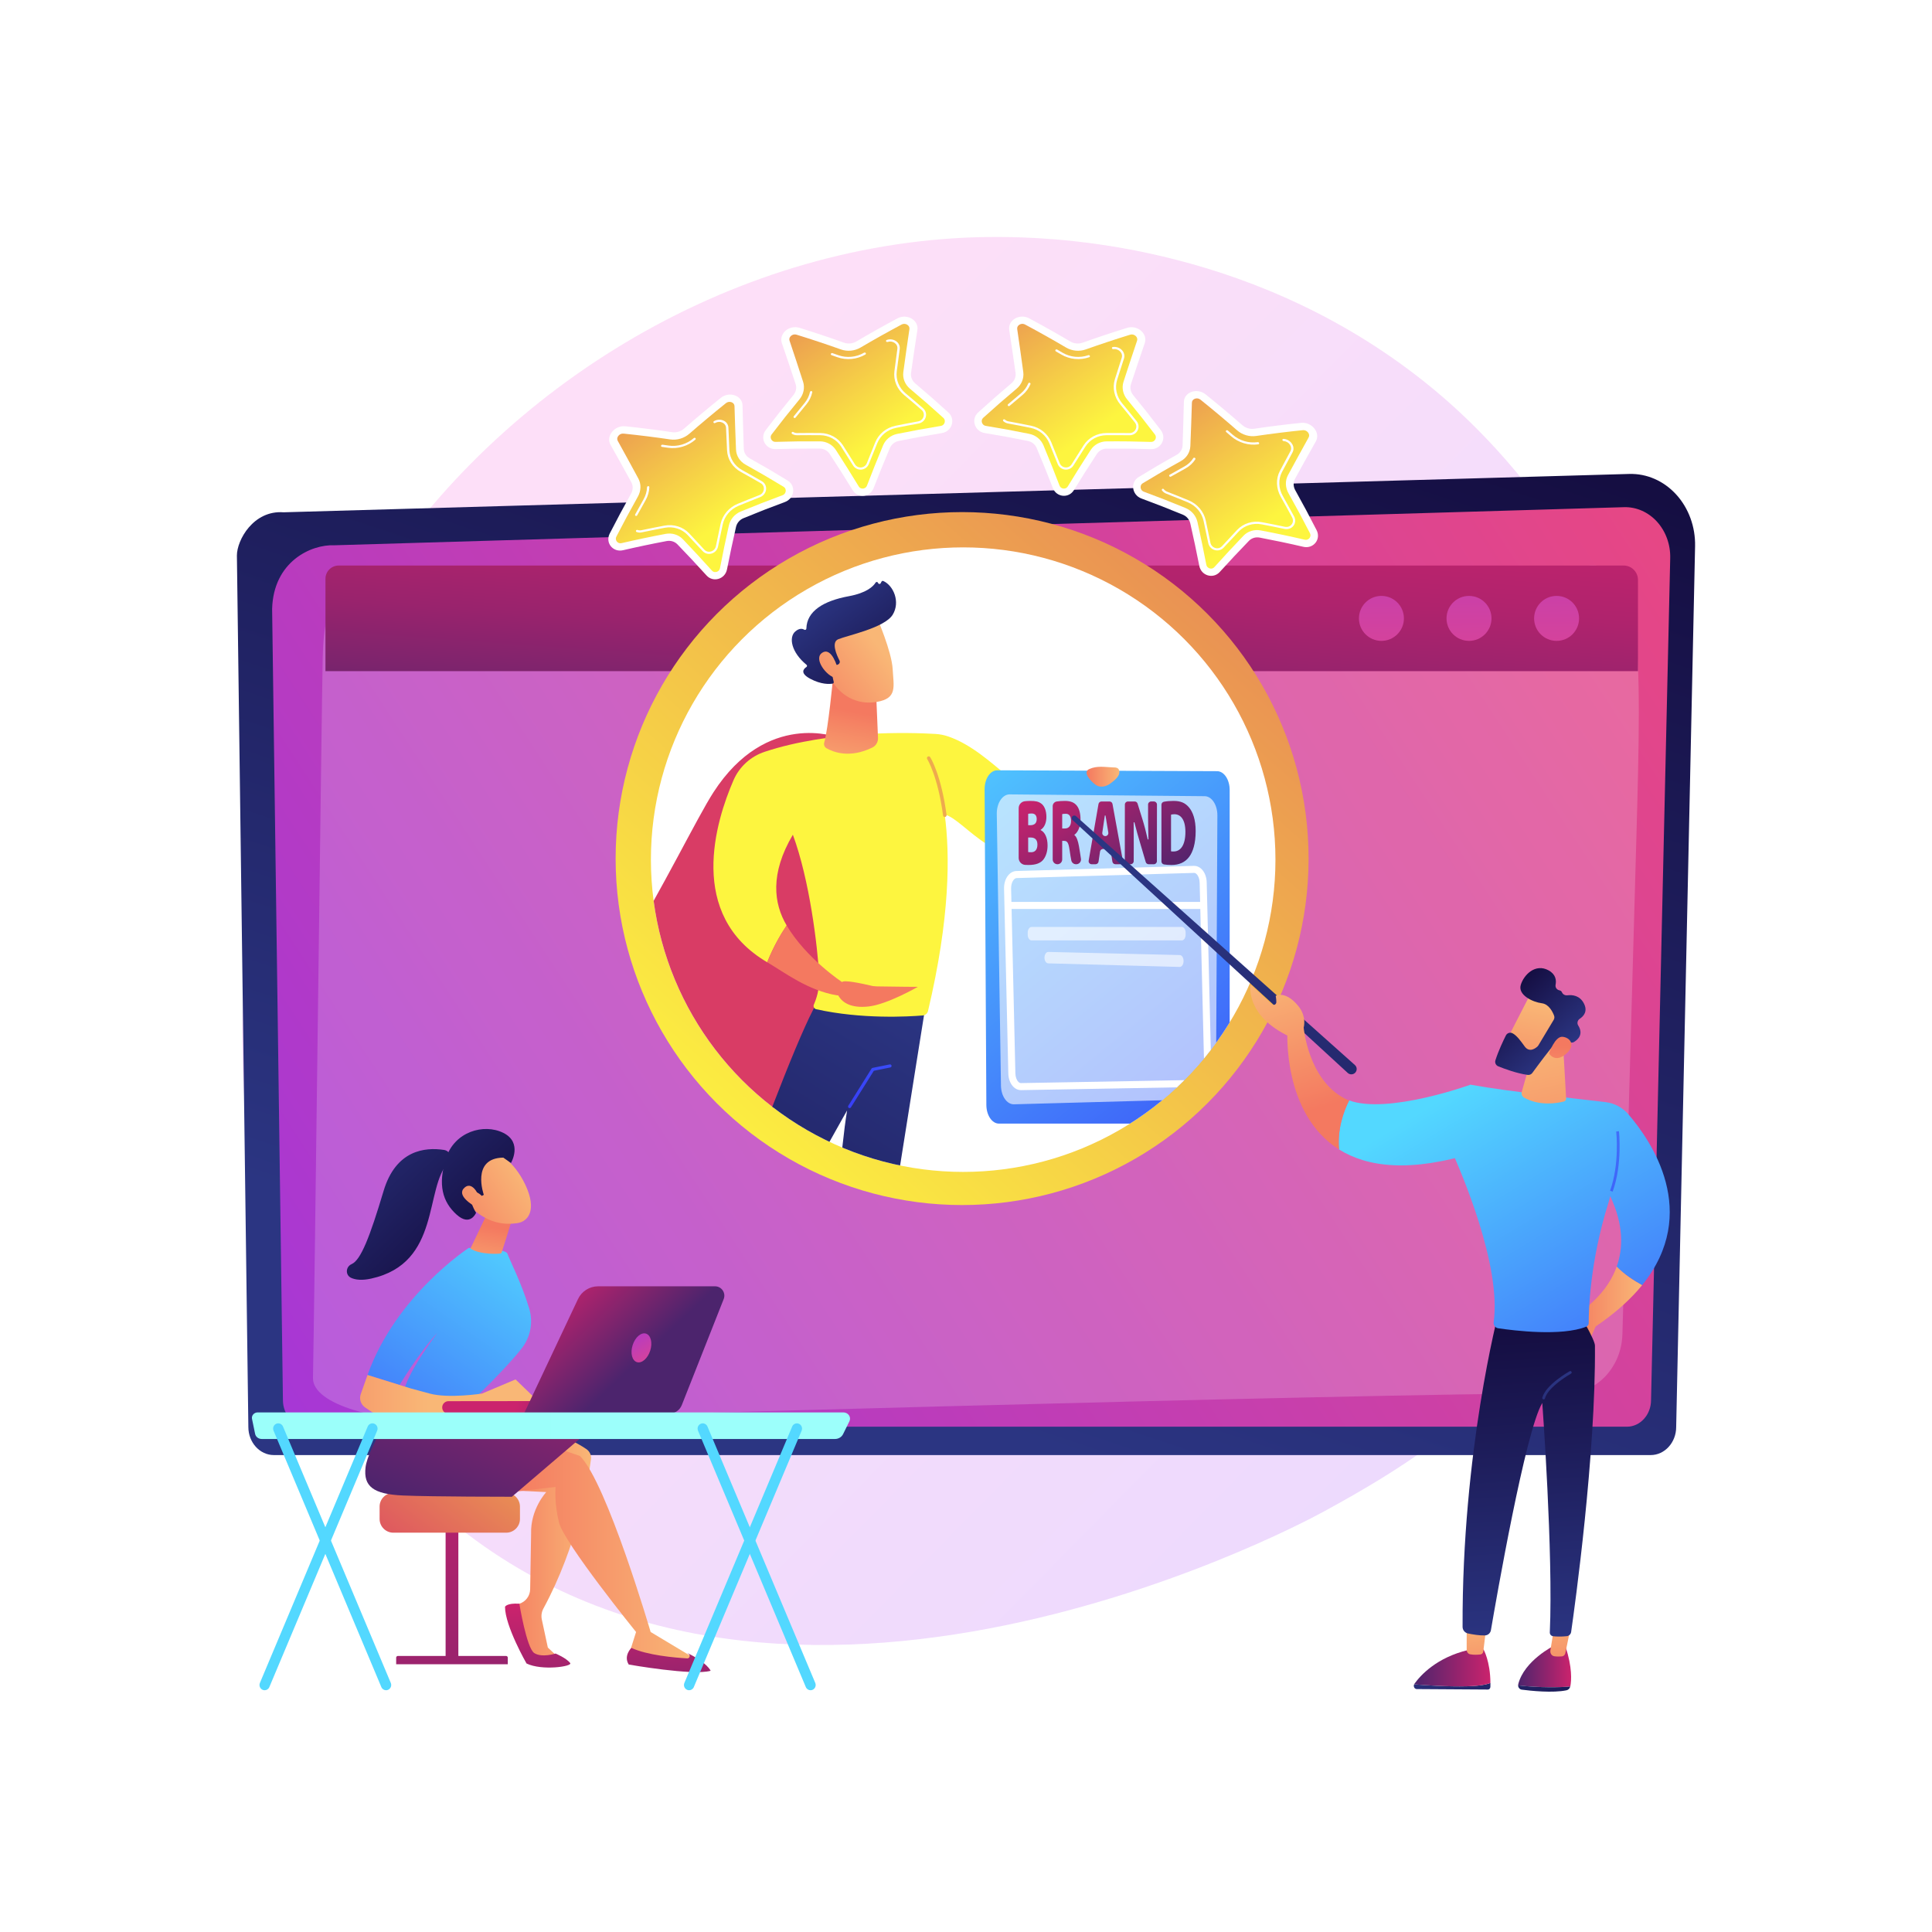 <?xml version="1.0" encoding="utf-8"?>
<!-- Generator: Adobe Illustrator 27.5.0, SVG Export Plug-In . SVG Version: 6.00 Build 0)  -->
<svg version="1.1" xmlns="http://www.w3.org/2000/svg" xmlns:xlink="http://www.w3.org/1999/xlink" x="0px" y="0px"
	 viewBox="0 0 3710 3710" style="enable-background:new 0 0 3710 3710;" xml:space="preserve">
<g id="Background">
	<g>
		<g>
			<rect style="fill:#FFFFFF;" width="3710" height="3710"/>
		</g>
	</g>
</g>
<g id="Illustration">
	<g>
		<g style="opacity:0.3;">
			<linearGradient id="SVGID_1_" gradientUnits="userSpaceOnUse" x1="3253.137" y1="3257.035" x2="1049.321" y2="1084.702">
				<stop  offset="0" style="stop-color:#B37CFF"/>
				<stop  offset="1" style="stop-color:#F895E7"/>
			</linearGradient>
			<path style="fill:url(#SVGID_1_);" d="M3100.006,2378.118c-161.523,303.065-418.811,448.319-558.535,524.822
				c-60.694,33.231-1079.581,571.862-1719.525-20.611c-494.606-457.916-429.179-1282.593-84.71-1789.584
				c261.132-384.335,725.634-649.41,1207.295-637.349c96.838,2.425,476.065,17.35,807.932,291.743
				c41.92,34.66,152.874,131.164,253.12,287.194C3221.876,1370.989,3345.318,1917.839,3100.006,2378.118z"/>
		</g>
		<g>
			<g>
				
					<linearGradient id="SVGID_00000005244474416690388070000004130622472812324227_" gradientUnits="userSpaceOnUse" x1="1591.367" y1="2640.132" x2="2257.49" y2="641.757">
					<stop  offset="0" style="stop-color:#2B3582"/>
					<stop  offset="1" style="stop-color:#150E42"/>
				</linearGradient>
				<path style="fill:url(#SVGID_00000005244474416690388070000004130622472812324227_);" d="M3218.741,2740.351
					c0,29.591-22.003,53.802-48.895,53.802H525.81c-26.892,0-48.895-24.211-48.895-53.802l-22.001-1673.574
					c0-29.591,31.653-87.362,89.663-83.02l2584.043-73.644c33.741-0.961,66.366,13.343,90.26,39.575
					c23.894,26.232,36.968,62.098,36.171,99.227L3218.741,2740.351z"/>
				
					<linearGradient id="SVGID_00000168105035117111773300000009756867880027054525_" gradientUnits="userSpaceOnUse" x1="581.105" y1="2737.316" x2="3550.119" y2="795.084">
					<stop  offset="0" style="stop-color:#A737D5"/>
					<stop  offset="1" style="stop-color:#EF497A"/>
				</linearGradient>
				<path style="fill:url(#SVGID_00000168105035117111773300000009756867880027054525_);" d="M3170.469,2688.734
					c0,28.022-20.816,50.949-46.258,50.949H589.573c-25.442,0-46.258-22.927-46.258-50.949l-20.761-1519.286
					c2.445-91.427,75.219-124.287,119.334-122.346c0,0,2019.665-59.68,2476.569-73.182c23.705-0.7,46.625,9.359,63.414,27.805
					c16.79,18.445,26.023,43.688,25.429,69.799L3170.469,2688.734z"/>
				<path style="opacity:0.19;fill:#FFFFFF;" d="M601,2646.061c2.718-128.594,16.528-1286.79,18.743-1385.339
					c5.255-233.802,141.84-148.973,355.343-160.04c213.503-11.068,2028.889-10.299,2075.272-14.441
					c104.258-9.311,102.39,149.92,91.96,522.536c-7.836,279.943-20.824,741.101-26.8,953.176
					c-1.779,63.147-48.638,113.25-105.998,113.423c-433.495,1.312-2045.306,48.601-2155.91,52.229
					C726.329,2731.78,599.923,2697.052,601,2646.061z"/>
			</g>
			
				<linearGradient id="SVGID_00000080916818887057069050000011008972937708352179_" gradientUnits="userSpaceOnUse" x1="1929.092" y1="583.511" x2="1862.789" y2="1514.043">
				<stop  offset="0" style="stop-color:#CB236D"/>
				<stop  offset="0.24" style="stop-color:#C8236D"/>
				<stop  offset="0.413" style="stop-color:#BF236D"/>
				<stop  offset="0.565" style="stop-color:#AF236D"/>
				<stop  offset="0.705" style="stop-color:#99236D"/>
				<stop  offset="0.836" style="stop-color:#7C246D"/>
				<stop  offset="0.96" style="stop-color:#59246D"/>
				<stop  offset="1" style="stop-color:#4C246D"/>
			</linearGradient>
			<path style="fill:url(#SVGID_00000080916818887057069050000011008972937708352179_);" d="M3145.387,1288.777H624.998v-177.405
				c0-14.013,11.36-25.374,25.374-25.374h2467.512c15.189,0,27.503,12.313,27.503,27.503V1288.777z"/>
			<g>
				
					<linearGradient id="SVGID_00000016066124686473473740000015002649512107981243_" gradientUnits="userSpaceOnUse" x1="2647.679" y1="796.067" x2="2656.716" y2="1494.162">
					<stop  offset="0" style="stop-color:#A737D5"/>
					<stop  offset="1" style="stop-color:#EF497A"/>
				</linearGradient>
				
					<circle style="fill:url(#SVGID_00000016066124686473473740000015002649512107981243_);" cx="2652.746" cy="1187.493" r="43.182"/>
				
					<linearGradient id="SVGID_00000053542193143905265720000017778139260701885338_" gradientUnits="userSpaceOnUse" x1="2815.832" y1="793.891" x2="2824.869" y2="1491.986">
					<stop  offset="0" style="stop-color:#A737D5"/>
					<stop  offset="1" style="stop-color:#EF497A"/>
				</linearGradient>
				
					<circle style="fill:url(#SVGID_00000053542193143905265720000017778139260701885338_);" cx="2820.927" cy="1187.493" r="43.182"/>
				
					<linearGradient id="SVGID_00000121257690750948849050000005236616051854522541_" gradientUnits="userSpaceOnUse" x1="2983.985" y1="791.714" x2="2993.022" y2="1489.809">
					<stop  offset="0" style="stop-color:#A737D5"/>
					<stop  offset="1" style="stop-color:#EF497A"/>
				</linearGradient>
				
					<circle style="fill:url(#SVGID_00000121257690750948849050000005236616051854522541_);" cx="2989.108" cy="1187.493" r="43.182"/>
			</g>
		</g>
		<g>
			<g>
				
					<linearGradient id="SVGID_00000031180592743389217490000003880136772480403850_" gradientUnits="userSpaceOnUse" x1="3018.916" y1="2646.143" x2="2653.946" y2="4051.954" gradientTransform="matrix(-1 0 0 1 3779.821 0)">
					<stop  offset="0" style="stop-color:#CB236D"/>
					<stop  offset="1" style="stop-color:#4C246D"/>
				</linearGradient>
				<polygon style="fill:url(#SVGID_00000031180592743389217490000003880136772480403850_);" points="855.696,3190.729 
					880.169,3190.729 880.169,2926.067 855.696,2926.067 				"/>
				
					<linearGradient id="SVGID_00000143577721267255465150000011235390278902401208_" gradientUnits="userSpaceOnUse" x1="3056.447" y1="2632.498" x2="2677.373" y2="4092.631" gradientTransform="matrix(-1 0 0 1 3779.821 0)">
					<stop  offset="0" style="stop-color:#CB236D"/>
					<stop  offset="1" style="stop-color:#4C246D"/>
				</linearGradient>
				<path style="fill:url(#SVGID_00000143577721267255465150000011235390278902401208_);" d="M760.757,3195.832h214.35v-12.608
					c0-1.835-1.488-3.323-3.323-3.323H764.08c-1.835,0-3.323,1.488-3.323,3.323V3195.832z"/>
				
					<linearGradient id="SVGID_00000023251252829638037890000001282416834245895866_" gradientUnits="userSpaceOnUse" x1="1173.055" y1="2498.832" x2="732.821" y2="3076.806">
					<stop  offset="0" style="stop-color:#FDF53F"/>
					<stop  offset="1" style="stop-color:#D93C65"/>
				</linearGradient>
				<path style="fill:url(#SVGID_00000023251252829638037890000001282416834245895866_);" d="M728.945,2916.88
					c0,14.476,11.843,26.318,26.318,26.318H972.13c14.475,0,26.319-11.843,26.319-26.318v-23.797
					c0-14.475-11.844-26.319-26.319-26.319H755.264c-14.475,0-26.318,11.844-26.318,26.319V2916.88z"/>
			</g>
			<g>
				
					<linearGradient id="SVGID_00000119814847691740064610000002423223641870137743_" gradientUnits="userSpaceOnUse" x1="2644.808" y1="2966.722" x2="2818.822" y2="2966.722" gradientTransform="matrix(-1 0 0 1 3779.821 0)">
					<stop  offset="0" style="stop-color:#F9B776"/>
					<stop  offset="1" style="stop-color:#F47960"/>
				</linearGradient>
				<path style="fill:url(#SVGID_00000119814847691740064610000002423223641870137743_);" d="M1048.606,2749.597
					c0,0,36.366,5.638,77.254,32.97c6.435,4.301,9.965,11.8,8.995,19.479c-4.896,38.781-25.026,164.303-91.406,286.902
					c-3.5,6.465-4.506,13.991-2.962,21.178l11.533,53.669l21.387,20.053h-55.088l-36.678-99.258l15.684-4.959
					c12.16-3.845,20.503-15.03,20.724-27.782l1.841-106.476c-1.57-47.438,29.087-80.168,29.087-80.168l-87.976-4.28
					L1048.606,2749.597z"/>
				
					<linearGradient id="SVGID_00000026130213024698767300000007278613726886043012_" gradientUnits="userSpaceOnUse" x1="2751.28" y1="3080.109" x2="2725.685" y2="3472.56" gradientTransform="matrix(-1 0 0 1 3779.821 0)">
					<stop  offset="0" style="stop-color:#CB236D"/>
					<stop  offset="1" style="stop-color:#4C246D"/>
				</linearGradient>
				<path style="fill:url(#SVGID_00000026130213024698767300000007278613726886043012_);" d="M1094.916,3193.531
					c5.017,6.565-53.996,15.23-83.81,0.868c0,0-41.33-71.908-41.33-108.931c0,0,3.28-7.55,27.548-5.838
					c0,0,13.877,85.143,28.53,94.68c14.653,9.538,40.996,0.965,40.996,0.965S1087.514,3183.843,1094.916,3193.531z"/>
				
					<linearGradient id="SVGID_00000021098311808333384280000014847507337988018337_" gradientUnits="userSpaceOnUse" x1="2440.487" y1="2978.609" x2="2807.69" y2="2978.609" gradientTransform="matrix(-1 0 0 1 3779.821 0)">
					<stop  offset="0" style="stop-color:#F9B776"/>
					<stop  offset="1" style="stop-color:#F47960"/>
				</linearGradient>
				<path style="fill:url(#SVGID_00000021098311808333384280000014847507337988018337_);" d="M972.13,2866.764
					c0.468-0.81,94.719-11.333,94.719-11.333s-3.084,28.657,6.556,68.107c9.64,39.45,148.022,210.366,148.022,210.366l-14.51,45.998
					c44.862,15.627,88.992,18.125,132.416,7.965l-89.922-53.962c0,0-84.157-286.791-135.706-337.954l-94.475-32.686L972.13,2866.764
					z"/>
				
					<linearGradient id="SVGID_00000080205788456919348340000014469668971367610286_" gradientUnits="userSpaceOnUse" x1="1074.747" y1="2384.888" x2="851.941" y2="2919.623">
					<stop  offset="0" style="stop-color:#CB236D"/>
					<stop  offset="1" style="stop-color:#4C246D"/>
				</linearGradient>
				<path style="fill:url(#SVGID_00000080205788456919348340000014469668971367610286_);" d="M760.757,2699.891
					c0,0-54.303,80.769-58.758,117.611c-4.456,36.843,14.875,51.814,71.852,54.282c56.977,2.469,209.084,2.429,209.084,2.429
					l129.821-110.949c0,0-94.608-33.759-119.205-43.304C968.954,2710.415,760.757,2699.891,760.757,2699.891z"/>
				
					<linearGradient id="SVGID_00000063596436915575365540000001639126750049717420_" gradientUnits="userSpaceOnUse" x1="2504.295" y1="3064.001" x2="2478.7" y2="3456.453" gradientTransform="matrix(-1 0 0 1 3779.821 0)">
					<stop  offset="0" style="stop-color:#CB236D"/>
					<stop  offset="1" style="stop-color:#4C246D"/>
				</linearGradient>
				<path style="fill:url(#SVGID_00000063596436915575365540000001639126750049717420_);" d="M1212.4,3164.411
					c0,0-15.621,15.131-5.069,31.965c0,0,123.747,21.935,157.345,11.982c0,0-6.976-15.923-44.809-34.047l2.791,2.143
					c3.533,2.712,1.461,8.361-2.986,8.107C1294.744,3183.139,1243.151,3178.572,1212.4,3164.411z"/>
			</g>
			<g>
				
					<linearGradient id="SVGID_00000085244748143032467290000013808165744824368313_" gradientUnits="userSpaceOnUse" x1="1024.177" y1="2357.975" x2="595.286" y2="2971.732">
					<stop  offset="0" style="stop-color:#53D8FF"/>
					<stop  offset="1" style="stop-color:#3840F7"/>
				</linearGradient>
				<path style="fill:url(#SVGID_00000085244748143032467290000013808165744824368313_);" d="M907.613,2689.199
					c0,0,63.236-60.213,94.363-100.095c16.826-21.558,22.11-49.938,14.328-76.155c-14.211-47.878-39.466-97.467-41.77-105.185
					c-3.531-11.83-74.435-11.338-74.435-11.338s-139.524,90.552-194.344,243.942l61.566,19.167c0,0,36.43-61.118,72.424-99.975
					c0,0-62.284,82.279-64.477,115.962L907.613,2689.199z"/>
				
					<linearGradient id="SVGID_00000091693743940809363480000012503978993652352153_" gradientUnits="userSpaceOnUse" x1="2852.934" y1="2474.634" x2="2834.567" y2="2356.78" gradientTransform="matrix(-1 0 0 1 3779.821 0)">
					<stop  offset="0" style="stop-color:#F9B776"/>
					<stop  offset="1" style="stop-color:#F47960"/>
				</linearGradient>
				<path style="fill:url(#SVGID_00000091693743940809363480000012503978993652352153_);" d="M983.109,2341.648
					c-0.74,2.459-19.247,63.81-20.694,65.083c-1.448,1.273-40.585,3.378-59.007-9.212l31.253-65.425L983.109,2341.648z"/>
				
					<linearGradient id="SVGID_00000071562103328569988360000004636803304302669494_" gradientUnits="userSpaceOnUse" x1="2773.549" y1="2252.527" x2="2935.788" y2="2362.728" gradientTransform="matrix(-1 0 0 1 3779.821 0)">
					<stop  offset="0" style="stop-color:#F9B776"/>
					<stop  offset="1" style="stop-color:#F47960"/>
				</linearGradient>
				<path style="fill:url(#SVGID_00000071562103328569988360000004636803304302669494_);" d="M952.71,2212.789
					c0,0,33.409,14.107,56.126,62.385c22.716,48.277,5.752,70.568-15.556,73.628c-21.308,3.06-53.175,2.594-86.882-28.592
					C872.691,2289.022,909.279,2196.066,952.71,2212.789z"/>
				
					<linearGradient id="SVGID_00000015314771373431225490000017573756574834661003_" gradientUnits="userSpaceOnUse" x1="3056.689" y1="2045.504" x2="2784.572" y2="2328.617" gradientTransform="matrix(-1 0 0 1 3779.821 0)">
					<stop  offset="0" style="stop-color:#2B3582"/>
					<stop  offset="1" style="stop-color:#150E42"/>
				</linearGradient>
				<path style="fill:url(#SVGID_00000015314771373431225490000017573756574834661003_);" d="M929.056,2294.435
					c0,0-25.206-70.632,37.415-71.467l14.736,10.299c0,0,22.976-39.16-14.736-57.854c-37.712-18.693-93.983-2.049-110.031,48.758
					c-16.049,50.807-6.655,83.615,20.045,107.923c26.7,24.309,37.703-3.254,37.703-3.254s-14.539-22.736-8.62-34.899
					c5.919-12.164,19.571,2.516,19.571,2.516L929.056,2294.435z"/>
				
					<linearGradient id="SVGID_00000134965581704240866580000010428049245888388007_" gradientUnits="userSpaceOnUse" x1="2783.272" y1="2238.21" x2="2945.513" y2="2348.412" gradientTransform="matrix(-1 0 0 1 3779.821 0)">
					<stop  offset="0" style="stop-color:#F9B776"/>
					<stop  offset="1" style="stop-color:#F47960"/>
				</linearGradient>
				<path style="fill:url(#SVGID_00000134965581704240866580000010428049245888388007_);" d="M922.033,2302.301
					c0,0-12.744-36.384-29.745-21.894c-17.001,14.49,13.818,33.609,25.882,39.802L922.033,2302.301z"/>
				
					<linearGradient id="SVGID_00000074405240581042706180000008526730592600092078_" gradientUnits="userSpaceOnUse" x1="2958.377" y1="2678.696" x2="3303.319" y2="2678.696" gradientTransform="matrix(-1 0 0 1 3779.821 0)">
					<stop  offset="0" style="stop-color:#F9B776"/>
					<stop  offset="1" style="stop-color:#F47960"/>
				</linearGradient>
				<path style="fill:url(#SVGID_00000074405240581042706180000008526730592600092078_);" d="M1036.439,2693.67l-46.46-44.781
					l-64.272,27.151c0,0-63.975,9.912-100.591,0c-36.616-9.911-36.616-9.911-36.616-9.911l-82.744-25.76l-12.995,36.727
					c-3.3,9.325,0.016,19.677,8.079,25.406c7.159,5.087,15.55,10.678,20.898,13.017c10.896,4.767,268.612-3.297,268.612-3.297
					L1036.439,2693.67z"/>
				
					<linearGradient id="SVGID_00000119077365398405067250000014089710474938912925_" gradientUnits="userSpaceOnUse" x1="3177.637" y1="2161.754" x2="2905.519" y2="2444.866" gradientTransform="matrix(-1 0 0 1 3779.821 0)">
					<stop  offset="0" style="stop-color:#2B3582"/>
					<stop  offset="1" style="stop-color:#150E42"/>
				</linearGradient>
				<path style="fill:url(#SVGID_00000119077365398405067250000014089710474938912925_);" d="M861.349,2232.133
					c8.052-8.225,2.819-22.12-8.554-23.893c-36.711-5.726-92.682,0.117-116.192,78.702
					c-26.483,88.522-43.722,132.781-61.414,140.548c-11.618,5.101-12.364,21.229-0.788,26.427c8.559,3.843,20.81,5.206,38.347,1.348
					C848.027,2425.502,814.122,2280.379,861.349,2232.133z"/>
			</g>
			<g>
				
					<linearGradient id="SVGID_00000129895516211660607880000015431573511409536947_" gradientUnits="userSpaceOnUse" x1="2692.468" y1="2891.852" x2="2475.324" y2="2951.365" gradientTransform="matrix(-0.999 -0.049 -0.049 0.999 3821.29 -55.033)">
					<stop  offset="0" style="stop-color:#CB236D"/>
					<stop  offset="1" style="stop-color:#4C246D"/>
				</linearGradient>
				<path style="fill:url(#SVGID_00000129895516211660607880000015431573511409536947_);" d="M860.618,2714.781
					c0.206,0.01,0.412,0.016,0.62,0.014l269.509-0.294c6.662-0.005,12.057-5.412,12.05-12.074
					c-0.006-6.665-5.433-12.171-12.077-12.051l-269.509,0.294c-6.662,0.005-12.057,5.412-12.051,12.075
					C849.168,2709.2,854.244,2714.466,860.618,2714.781z"/>
				
					<linearGradient id="SVGID_00000049907399416138771440000006134002531565010619_" gradientUnits="userSpaceOnUse" x1="2714.538" y1="2456.915" x2="2560.465" y2="2619.761" gradientTransform="matrix(-1 0 0 1 3779.821 0)">
					<stop  offset="0" style="stop-color:#CB236D"/>
					<stop  offset="1" style="stop-color:#4C246D"/>
				</linearGradient>
				<path style="fill:url(#SVGID_00000049907399416138771440000006134002531565010619_);" d="M1373.022,2470.084h-224.448
					c-16.557,0-31.628,9.556-38.691,24.531l-103.762,220.022h278.929c10.67,0,20.257-6.52,24.179-16.443l80.464-203.598
					C1394.341,2482.833,1385.672,2470.084,1373.022,2470.084z"/>
				
					<linearGradient id="SVGID_00000011717874561852491940000003358358432882173825_" gradientUnits="userSpaceOnUse" x1="2577.889" y1="2543.444" x2="2507.98" y2="2648.718" gradientTransform="matrix(-1 0 0 1 3779.821 0)">
					<stop  offset="0" style="stop-color:#A737D5"/>
					<stop  offset="1" style="stop-color:#EF497A"/>
				</linearGradient>
				<path style="fill:url(#SVGID_00000011717874561852491940000003358358432882173825_);" d="M1214.896,2582.896
					c-4.864,15.111-1.271,29.787,8.026,32.779c9.296,2.992,20.775-6.832,25.639-21.943c4.864-15.112,1.271-29.788-8.025-32.779
					C1231.239,2557.96,1219.76,2567.785,1214.896,2582.896z"/>
			</g>
			<g>
				
					<linearGradient id="SVGID_00000135668768438110812750000005326547209111433886_" gradientUnits="userSpaceOnUse" x1="2147.519" y1="2737.742" x2="3296.092" y2="2737.742" gradientTransform="matrix(-1 0 0 1 3779.821 0)">
					<stop  offset="0" style="stop-color:#9CFFFB"/>
					<stop  offset="1" style="stop-color:#9BFFFA"/>
				</linearGradient>
				<path style="fill:url(#SVGID_00000135668768438110812750000005326547209111433886_);" d="M483.932,2724.627
					c-0.631-3.055,0.228-6.216,2.34-8.616c2.113-2.401,5.26-3.791,8.579-3.791h1124.649c4.366,0,8.431,2.086,10.784,5.534
					c2.352,3.448,2.667,7.782,0.837,11.498l-12.187,24.726c-2.791,5.663-8.838,9.288-15.492,9.288H502.568
					c-6.19,0-11.51-4.114-12.685-9.811L483.932,2724.627z"/>
				<g>
					
						<linearGradient id="SVGID_00000101786845330358944470000012827646708519745203_" gradientUnits="userSpaceOnUse" x1="1582.208" y1="5039.467" x2="1110.822" y2="6337.167" gradientTransform="matrix(-1 0 0 1 3779.821 0)">
						<stop  offset="0" style="stop-color:#53D8FF"/>
						<stop  offset="1" style="stop-color:#3840F7"/>
					</linearGradient>
					<path style="fill:url(#SVGID_00000101786845330358944470000012827646708519745203_);" d="M1556.466,3245.755
						c1.301,0,2.623-0.266,3.895-0.825c5.007-2.203,7.32-8.143,5.166-13.266l-206.991-492.326
						c-2.153-5.121-7.955-7.487-12.967-5.285c-5.007,2.204-7.32,8.144-5.166,13.267l206.99,492.325
						C1549,3243.465,1552.641,3245.755,1556.466,3245.755z"/>
					
						<linearGradient id="SVGID_00000081616131815379033400000012014870120023992224_" gradientUnits="userSpaceOnUse" x1="1605.339" y1="5047.87" x2="1133.953" y2="6345.572" gradientTransform="matrix(-1 0 0 1 3779.821 0)">
						<stop  offset="0" style="stop-color:#53D8FF"/>
						<stop  offset="1" style="stop-color:#3840F7"/>
					</linearGradient>
					<path style="fill:url(#SVGID_00000081616131815379033400000012014870120023992224_);" d="M1323.281,3245.755
						c3.825,0,7.465-2.288,9.071-6.111l206.991-492.325c2.154-5.123-0.159-11.063-5.166-13.267
						c-5.004-2.204-10.811,0.161-12.966,5.285l-206.991,492.326c-2.154,5.123,0.159,11.063,5.166,13.266
						C1320.657,3245.488,1321.98,3245.755,1323.281,3245.755z"/>
					
						<linearGradient id="SVGID_00000173140904173401381280000015581090108898777525_" gradientUnits="userSpaceOnUse" x1="2302.299" y1="5301.039" x2="1830.913" y2="6598.738" gradientTransform="matrix(-1 0 0 1 3779.821 0)">
						<stop  offset="0" style="stop-color:#53D8FF"/>
						<stop  offset="1" style="stop-color:#3840F7"/>
					</linearGradient>
					<path style="fill:url(#SVGID_00000173140904173401381280000015581090108898777525_);" d="M741.36,3245.755
						c1.301,0,2.623-0.266,3.895-0.825c5.007-2.203,7.321-8.143,5.166-13.266L543.43,2739.337
						c-2.154-5.121-7.953-7.487-12.966-5.285c-5.007,2.204-7.32,8.144-5.166,13.267l206.991,492.325
						C733.895,3243.465,737.535,3245.755,741.36,3245.755z"/>
					
						<linearGradient id="SVGID_00000015324484506279510520000002018976730660712594_" gradientUnits="userSpaceOnUse" x1="2325.428" y1="5309.442" x2="1854.042" y2="6607.145" gradientTransform="matrix(-1 0 0 1 3779.821 0)">
						<stop  offset="0" style="stop-color:#53D8FF"/>
						<stop  offset="1" style="stop-color:#3840F7"/>
					</linearGradient>
					<path style="fill:url(#SVGID_00000015324484506279510520000002018976730660712594_);" d="M508.177,3245.755
						c3.825,0,7.465-2.288,9.072-6.111l206.99-492.325c2.154-5.123-0.159-11.063-5.166-13.267
						c-5.004-2.204-10.811,0.161-12.967,5.285l-206.991,492.326c-2.154,5.123,0.159,11.063,5.166,13.266
						C505.552,3245.488,506.876,3245.755,508.177,3245.755z"/>
				</g>
			</g>
		</g>
		<g>
			<g>
				
					<linearGradient id="SVGID_00000043438887837747378560000005044451208100201640_" gradientUnits="userSpaceOnUse" x1="1322.417" y1="2238.352" x2="3142.394" y2="194.692">
					<stop  offset="0" style="stop-color:#FDF53F"/>
					<stop  offset="0.664" style="stop-color:#E57A58"/>
					<stop  offset="1" style="stop-color:#D93C65"/>
				</linearGradient>
				
					<circle style="fill:url(#SVGID_00000043438887837747378560000005044451208100201640_);" cx="1847.522" cy="1648.709" r="665.345"/>
				<g>
					<defs>
						<circle id="SVGID_00000152230718946184794560000015522090828341017789_" cx="1849.581" cy="1650.767" r="599.651"/>
					</defs>
					<use xlink:href="#SVGID_00000152230718946184794560000015522090828341017789_"  style="overflow:visible;fill:#FFFFFF;"/>
					<clipPath id="SVGID_00000008866526992250390530000001527072099779522966_">
						<use xlink:href="#SVGID_00000152230718946184794560000015522090828341017789_"  style="overflow:visible;"/>
					</clipPath>
					<g style="clip-path:url(#SVGID_00000008866526992250390530000001527072099779522966_);">
						
							<linearGradient id="SVGID_00000088830193884401899080000006513934514508030129_" gradientUnits="userSpaceOnUse" x1="1338.221" y1="4787.247" x2="2248.223" y2="4330.31" gradientTransform="matrix(0.821 -0.571 0.571 0.821 -3300.863 211.351)">
							<stop  offset="0" style="stop-color:#FDF53F"/>
							<stop  offset="0.664" style="stop-color:#E57A58"/>
							<stop  offset="0.812" style="stop-color:#E05F5E"/>
							<stop  offset="1" style="stop-color:#D93C65"/>
						</linearGradient>
						<path style="fill:url(#SVGID_00000088830193884401899080000006513934514508030129_);" d="M1159.001,2389.347
							c-5.314,5.412-3.907,14.42,2.741,18.072c30.541,16.775,107.338,47.229,172.073-24.292
							c82.893-91.584,284.799-518.913,309.704-628.641c24.905-109.728,119.061-278.779,170.792-298.725
							c51.731-19.944-109.663-8.607-154.594-7.843c-44.931,0.765-77.306-21.497-50.579-31.731c0,0-136.664-53.331-239.156,105.342
							c-61.944,95.898-261.358,539.01-426.664,587.633c-6.116,1.8,28.572,25.343,31.259,31.125
							c15.93,34.274,74.427,135.573,227.765,188.613C1202.341,2328.899,1182.438,2365.476,1159.001,2389.347z"/>
						
							<linearGradient id="SVGID_00000044859464257451686900000010016209569609809794_" gradientUnits="userSpaceOnUse" x1="934.517" y1="2790.53" x2="1128.149" y2="2790.53" gradientTransform="matrix(1 0 0 1 646.411 0)">
							<stop  offset="0" style="stop-color:#53D8FF"/>
							<stop  offset="1" style="stop-color:#3840F7"/>
						</linearGradient>
						<path style="fill:url(#SVGID_00000044859464257451686900000010016209569609809794_);" d="M1769.093,2781.165
							c-33.171,2.867-90.742,7.525-136.129,9.522c-27.283,1.201-42.99-1.471-52.036-5.093c0.016,1.02,0.044,1.984,0.084,2.878
							c0.215,4.776,4.095,8.597,8.919,8.866c85.76,4.787,153.965,1.656,178.246,0.179c5.021-0.306,8.013-5.762,5.445-10.042
							C1772.338,2785.336,1770.782,2783.238,1769.093,2781.165z"/>
						
							<linearGradient id="SVGID_00000095317846854619336080000017664139474533926028_" gradientUnits="userSpaceOnUse" x1="934.506" y1="2752.581" x2="1122.681" y2="2752.581" gradientTransform="matrix(1 0 0 1 646.411 0)">
							<stop  offset="0" style="stop-color:#2B3582"/>
							<stop  offset="1" style="stop-color:#150E42"/>
						</linearGradient>
						<path style="fill:url(#SVGID_00000095317846854619336080000017664139474533926028_);" d="M1632.964,2790.688
							c45.386-1.998,102.957-6.655,136.129-9.522c-32.613-40.013-136.129-66.982-136.129-66.982h-29.236
							c-20.108,28.986-23.02,56.582-22.8,71.412C1589.974,2789.217,1605.681,2791.889,1632.964,2790.688z"/>
						
							<linearGradient id="SVGID_00000068652541417584456180000009095099695456322995_" gradientUnits="userSpaceOnUse" x1="952.394" y1="2699.598" x2="1006.936" y2="2699.598" gradientTransform="matrix(1 0 0 1 646.411 0)">
							<stop  offset="0" style="stop-color:#F9B776"/>
							<stop  offset="1" style="stop-color:#F47960"/>
						</linearGradient>
						<path style="fill:url(#SVGID_00000068652541417584456180000009095099695456322995_);" d="M1598.805,2666.454l2.736,54.14
							c0.296,5.863,4.685,10.789,10.556,11.629c5.842,0.835,13.666,0.942,21.962-1.82c5.104-1.699,8.894-5.999,9.835-11.245
							l9.454-52.704H1598.805z"/>
						<g>
							
								<linearGradient id="SVGID_00000181082494062445203170000005237865583778218142_" gradientUnits="userSpaceOnUse" x1="588.908" y1="2838.545" x2="663.111" y2="2838.545" gradientTransform="matrix(1 0 0 1 646.411 0)">
								<stop  offset="0" style="stop-color:#53D8FF"/>
								<stop  offset="1" style="stop-color:#3840F7"/>
							</linearGradient>
							<path style="fill:url(#SVGID_00000181082494062445203170000005237865583778218142_);" d="M1259.482,2843.62
								c-14.386-2.593-20.894-12.251-23.623-22.576c-0.018,0.093-0.036,0.186-0.054,0.278c-2.117,10.892,2.79,22.18,12.599,27.548
								c11.856,6.489,24.819,7.594,34.882,7.058c10.797-0.575,20.708-6.349,26.155-15.591l0.082-0.139
								C1298.685,2847.129,1283.472,2847.945,1259.482,2843.62z"/>
							
								<linearGradient id="SVGID_00000109030304183410752030000007379164567764962699_" gradientUnits="userSpaceOnUse" x1="589.448" y1="2764.704" x2="698.364" y2="2764.704" gradientTransform="matrix(1 0 0 1 646.411 0)">
								<stop  offset="0" style="stop-color:#2B3582"/>
								<stop  offset="1" style="stop-color:#150E42"/>
							</linearGradient>
							<path style="fill:url(#SVGID_00000109030304183410752030000007379164567764962699_);" d="M1327.306,2683.135h-24.11
								c-36.725-0.97-59.787,99.14-67.336,137.908c2.729,10.325,9.237,19.983,23.623,22.576c23.99,4.324,39.203,3.508,50.04-3.422
								c19.841-33.743,29.678-83.165,34.406-112.007C1349.306,2695.388,1327.306,2683.135,1327.306,2683.135z"/>
						</g>
						
							<linearGradient id="SVGID_00000089548984685080728150000001617784625540059548_" gradientUnits="userSpaceOnUse" x1="646.061" y1="2671.157" x2="711.244" y2="2671.157" gradientTransform="matrix(1 0 0 1 646.411 0)">
							<stop  offset="0" style="stop-color:#F9B776"/>
							<stop  offset="1" style="stop-color:#F47960"/>
						</linearGradient>
						<path style="fill:url(#SVGID_00000089548984685080728150000001617784625540059548_);" d="M1306.294,2632.883l-13.388,53.249
							c-1.642,6.529,1.483,13.282,7.52,16.38c7.49,3.844,18.034,7.882,27.725,6.713c4.557-0.55,8.344-3.76,9.849-8.051
							l19.656-56.024L1306.294,2632.883z"/>
						
							<linearGradient id="SVGID_00000085242302588745911470000015835164207671505537_" gradientUnits="userSpaceOnUse" x1="1173.303" y1="1967.743" x2="616.783" y2="2879.376" gradientTransform="matrix(1 0 0 1 646.411 0)">
							<stop  offset="0" style="stop-color:#2B3582"/>
							<stop  offset="1" style="stop-color:#150E42"/>
						</linearGradient>
						<path style="fill:url(#SVGID_00000085242302588745911470000015835164207671505537_);" d="M1777.26,1931.561
							c0,0-119.644,747.874-117.673,751.984c0,0-33.044,15.02-69.068,1.914c0,0,10.819-399.792,36.171-553.082
							c0,0-204.191,357.336-269.034,535.389c0,0-33.82-4.033-61.815-22.457c0,0,219.856-643.188,278.511-728.857L1777.26,1931.561z"
							/>
						
							<linearGradient id="SVGID_00000115507105485667251470000004931328971301077433_" gradientUnits="userSpaceOnUse" x1="2165.232" y1="1027.158" x2="1650.852" y2="2127.486">
							<stop  offset="0" style="stop-color:#53D8FF"/>
							<stop  offset="1" style="stop-color:#3840F7"/>
						</linearGradient>
						<path style="fill:url(#SVGID_00000115507105485667251470000004931328971301077433_);" d="M1631.467,2127.933
							c-0.54,0-1.088-0.146-1.58-0.454c-1.395-0.874-1.819-2.714-0.945-4.109l44.71-71.415c0.435-0.696,1.136-1.179,1.94-1.343
							l32.905-6.622c1.609-0.335,3.186,0.722,3.512,2.336c0.325,1.613-0.721,3.186-2.335,3.512l-31.647,6.369l-44.029,70.326
							C1633.431,2127.438,1632.46,2127.933,1631.467,2127.933z"/>
						
							<linearGradient id="SVGID_00000004513853098208633860000004773911305432437134_" gradientUnits="userSpaceOnUse" x1="716.472" y1="1992.989" x2="-32.914" y2="2881.151" gradientTransform="matrix(1 0 0 1 646.411 0)">
							<stop  offset="0" style="stop-color:#FDF53F"/>
							<stop  offset="0.664" style="stop-color:#E57A58"/>
							<stop  offset="1" style="stop-color:#D93C65"/>
						</linearGradient>
						<path style="fill:url(#SVGID_00000004513853098208633860000004773911305432437134_);" d="M2018.689,1617.515
							c-8.608-56.944,16.255-75.159,3.984-91.446c-52.935,23.916-113.803-81.381-201.487-111.765
							c-8.083-2.801-16.514-4.441-25.062-4.943c-46.679-2.737-200.5-7.731-327.783,34.321c-26.787,8.85-48.484,28.653-59.666,54.313
							c-34.431,79.015-90.176,258.962,64.576,349.808c11.89-29.518,25.613-53.245,37.347-70.678
							c-24.922-42.036-32.303-99.449,11.922-174.214c32.247,87.074,47.375,214.125,50.537,270.352
							c1.041,18.512-2.207,36.989-9.47,54.081l-0.792,1.864c-1.554,3.657,0.584,7.861,4.495,8.739
							c87.119,19.569,177.73,14.252,204.8,12.016c4.833-0.399,8.848-3.857,9.957-8.528c42.363-178.503,42.46-300.266,32.088-377.238
							C1853.762,1573.058,1922.331,1689.232,2018.689,1617.515z"/>
						<path style="fill:#EEAA4E;" d="M1814.306,1568.853c-1.673,0-3.129-1.239-3.354-2.944
							c-9.955-75.196-30.229-108.013-30.435-108.336c-0.998-1.58-0.526-3.673,1.052-4.673c1.578-1.006,3.67-0.536,4.673,1.044
							c0.864,1.36,21.25,34.178,31.428,111.075c0.246,1.856-1.059,3.559-2.914,3.804
							C1814.605,1568.843,1814.454,1568.853,1814.306,1568.853z"/>
						
							<linearGradient id="SVGID_00000099654035917437220010000012884447560749166212_" gradientUnits="userSpaceOnUse" x1="967.191" y1="1515.206" x2="995.434" y2="1366.928" gradientTransform="matrix(1 0 0 1 646.411 0)">
							<stop  offset="0" style="stop-color:#F9B776"/>
							<stop  offset="1" style="stop-color:#F47960"/>
						</linearGradient>
						<path style="fill:url(#SVGID_00000099654035917437220010000012884447560749166212_);" d="M1599.31,1305.377
							c0,0-8.813,93.185-16.573,120.749c-1.177,4.182,0.64,8.592,4.439,10.762c13.17,7.525,44.758,19.8,87.965-1.376
							c7-3.43,11.208-10.727,10.882-18.449l-3.807-90.047L1599.31,1305.377z"/>
						<g>
							
								<linearGradient id="SVGID_00000031901918420069934550000013437081165334761642_" gradientUnits="userSpaceOnUse" x1="1043.614" y1="1243.162" x2="882.467" y2="1366.464" gradientTransform="matrix(1 0 0 1 646.411 0)">
								<stop  offset="0" style="stop-color:#F9B776"/>
								<stop  offset="1" style="stop-color:#F47960"/>
							</linearGradient>
							<path style="fill:url(#SVGID_00000031901918420069934550000013437081165334761642_);" d="M1684.116,1186.164
								c0,0,28.189,64.754,30.082,98.742c1.893,33.987,9.217,56.041-30.082,62.886c-39.299,6.844-72.404-12.733-90.339-46.588
								c0,0-28.101-52.167-21.797-73.532C1578.284,1206.307,1684.116,1186.164,1684.116,1186.164z"/>
							
								<linearGradient id="SVGID_00000075142514457667931480000013787532173049734061_" gradientUnits="userSpaceOnUse" x1="930.174" y1="1145.534" x2="1080.256" y2="1338.765" gradientTransform="matrix(1 0 0 1 646.411 0)">
								<stop  offset="0" style="stop-color:#2B3582"/>
								<stop  offset="1" style="stop-color:#150E42"/>
							</linearGradient>
							<path style="fill:url(#SVGID_00000075142514457667931480000013787532173049734061_);" d="M1607.206,1276.861l2.237-0.986
								c2.848-1.256,4.066-4.645,2.636-7.41c-5.541-10.707-16.345-35.243-2.389-40.967c17.986-7.377,89.231-21.905,104.603-47.185
								c14.774-24.297,1.684-55.659-17.989-64.579c-1.316-0.597-2.869-0.123-3.544,1.155l-1.64,3.102
								c-1.122,2.123-4.258,1.802-4.926-0.505v0c-0.641-2.214-3.587-2.644-4.808-0.689c-4.725,7.563-17.482,19.825-51.595,26.121
								c-48.482,8.947-80.535,28.567-81.333,62.068c-0.05,2.128-2.315,3.312-4.133,2.204c-3.58-2.181-9.308-3.205-16.964,3.232
								c-13.314,11.196-7.866,40.237,21.322,64.126c1.386,1.135,1.375,3.3-0.126,4.277c-5.292,3.444-13.18,11.641,7.259,22.567
								c21.141,11.301,36.928,10.374,43.006,9.371c1.513-0.25,2.487-1.714,2.157-3.211l-6.488-29.445
								c-0.367-1.666,0.902-3.245,2.608-3.245H1607.206z"/>
							
								<linearGradient id="SVGID_00000054964381357645206030000001666283523055799228_" gradientUnits="userSpaceOnUse" x1="1023.626" y1="1217.038" x2="862.479" y2="1340.341" gradientTransform="matrix(1 0 0 1 646.411 0)">
								<stop  offset="0" style="stop-color:#F9B776"/>
								<stop  offset="1" style="stop-color:#F47960"/>
							</linearGradient>
							<path style="fill:url(#SVGID_00000054964381357645206030000001666283523055799228_);" d="M1608.427,1283.075
								c0,0-10.754-41.364-29.299-29.766c-18.545,11.598,9.624,46.346,24.533,47.895L1608.427,1283.075z"/>
						</g>
						
							<linearGradient id="SVGID_00000047740223143231542820000013493567224866480264_" gradientUnits="userSpaceOnUse" x1="1087.521" y1="1676.079" x2="995.051" y2="1814.784" gradientTransform="matrix(1 0 0 1 646.411 0)">
							<stop  offset="0" style="stop-color:#F9B776"/>
							<stop  offset="1" style="stop-color:#F47960"/>
						</linearGradient>
						<path style="fill:url(#SVGID_00000047740223143231542820000013493567224866480264_);" d="M1607.633,1911.444l127.208-2.769
							c0,0-110.928-31.356-117.812-22.816c0,0-68.753-45.18-106.432-108.733c-11.734,17.432-25.457,41.16-37.347,70.678
							C1507.028,1867.633,1551.388,1902.081,1607.633,1911.444z"/>
						
							<linearGradient id="SVGID_00000021805790638317765060000006119864260706698408_" gradientUnits="userSpaceOnUse" x1="-4374.938" y1="1698.482" x2="-4465.547" y2="1834.395" gradientTransform="matrix(-1 0 0 1 -2825.471 0)">
							<stop  offset="0" style="stop-color:#F9B776"/>
							<stop  offset="1" style="stop-color:#F47960"/>
						</linearGradient>
						<path style="fill:url(#SVGID_00000021805790638317765060000006119864260706698408_);" d="M1604.046,1889.417
							c0,0-2.624,50.685,63.908,43.324c36.158-4,94.532-37.713,94.532-37.713S1610.335,1894.624,1604.046,1889.417z"/>
						<g>
							
								<linearGradient id="SVGID_00000089533154729945949660000015032945622266174631_" gradientUnits="userSpaceOnUse" x1="-4587.963" y1="1374.538" x2="-5339.504" y2="2289.707" gradientTransform="matrix(-1 0 0 1 -2825.471 0)">
								<stop  offset="0" style="stop-color:#53D8FF"/>
								<stop  offset="1" style="stop-color:#3840F7"/>
							</linearGradient>
							<path style="fill:url(#SVGID_00000089533154729945949660000015032945622266174631_);" d="M1918.273,2157.654h418.868
								c13.357,0,24.185-16.183,24.185-36.146v-604.476c0-19.925-10.788-36.093-24.12-36.146l-422.217-1.694
								c-13.432-0.054-24.321,16.263-24.249,36.339l3.35,606.17C1894.16,2141.588,1904.967,2157.654,1918.273,2157.654z"/>
							<path style="opacity:0.6;fill:#FFFFFF;" d="M1938.799,1525.458l374.535,3.447c13.538,0.124,24.451,16.613,24.388,36.847
								l-2.614,508.398c-0.062,19.929-10.76,36.137-24.092,36.501l-363.907,9.923c-13.591,0.371-24.795-15.843-24.985-36.157
								l-8.015-521.768C1913.917,1542.105,1925.052,1525.332,1938.799,1525.458z"/>
							<path style="opacity:0.6;fill:#FFFFFF;" d="M1973.514,1791.012v3.859c0,6.06,3.287,10.972,7.341,10.972h288.577
								c4.054,0,7.341-4.913,7.341-10.972v-3.859c0-6.06-3.287-10.973-7.341-10.973h-288.577
								C1976.8,1780.039,1973.514,1784.952,1973.514,1791.012z"/>
							<path style="opacity:0.6;fill:#FFFFFF;" d="M2005.711,1839.553L2005.711,1839.553c0.208,5.744,3.349,10.272,7.197,10.377
								l252.375,6.874c4.106,0.112,7.475-4.832,7.475-10.97v-0.896c0-5.992-3.217-10.876-7.225-10.971l-252.375-5.978
								C2008.902,1827.888,2005.481,1833.201,2005.711,1839.553z"/>
							<path style="fill:#FFFFFF;" d="M1960.453,2093.398c-5.173,0-10.072-2.105-14.191-6.103
								c-6.142-5.962-9.883-15.753-10.008-26.192l-8.187-355.051c0-0.025-0.002-0.05-0.002-0.074
								c-0.217-18.324,10.183-32.983,23.675-33.375l340.756-9.912c5.31-0.164,10.383,1.916,14.633,5.988
								c6.2,5.947,9.981,15.764,10.115,26.262l8.781,358.835c0.237,18.572-10.252,33.25-23.877,33.494l-341.353,6.124
								C1960.681,2093.398,1960.567,2093.398,1960.453,2093.398z M1941.619,1705.779l8.189,355.089
								c0.083,6.88,2.34,13.252,5.894,16.701c1.556,1.511,3.157,2.275,4.761,2.275c0.03,0,0.06,0,0.091,0l341.351-6.124
								c5.105-0.093,10.709-8.532,10.567-19.691l-8.781-358.835c-0.088-6.917-2.365-13.296-5.944-16.729
								c-1.589-1.524-3.257-2.293-4.855-2.224l-340.757,9.912C1947.07,1686.3,1941.502,1694.722,1941.619,1705.779z"/>
							<path style="fill:#FFFFFF;" d="M2311.021,1745.493h-371.756c-3.743,0-6.778-3.035-6.778-6.778s3.035-6.778,6.778-6.778
								h371.756c3.743,0,6.778,3.035,6.778,6.778S2314.764,1745.493,2311.021,1745.493z"/>
							<g>
								
									<linearGradient id="SVGID_00000041266169542992390610000010252572649202016134_" gradientUnits="userSpaceOnUse" x1="-1332.436" y1="1548.796" x2="-1155.858" y2="1794.51" gradientTransform="matrix(1 0 0 1 3275.849 0)">
									<stop  offset="0" style="stop-color:#CB236D"/>
									<stop  offset="1" style="stop-color:#4C246D"/>
								</linearGradient>
								<path style="fill:url(#SVGID_00000041266169542992390610000010252572649202016134_);" d="M1956.159,1551.859
									c0-6.875,5.212-12.608,12.051-13.313c3.297-0.34,6.855-0.557,10.278-0.557c10.336,0,15.698,1.251,20.866,5.006
									c5.558,3.935,10.043,12.696,10.043,25.571c0,10.193-3.12,19.849-11.116,25.034v0.358
									c8.19,3.934,13.358,14.663,13.358,29.683c0,11.803-3.413,21.101-8.191,27.18c-5.265,6.437-13.846,10.192-28.472,10.192
									c-2.295,0-4.412-0.07-6.351-0.193c-7.022-0.443-12.467-6.311-12.467-13.347V1551.859z M1974.393,1584.659h3.9
									c8.581,0,12.481-4.292,12.481-11.802c0-6.796-3.218-10.729-9.75-10.729c-3.51,0-5.363,0.357-6.63,0.715V1584.659z
									 M1974.393,1636.158c1.463,0.358,3.218,0.358,5.948,0.358c6.435,0,11.798-4.113,11.798-14.663
									c0-10.193-5.558-13.59-12.968-13.59h-4.778V1636.158z"/>
								
									<linearGradient id="SVGID_00000163072117805653930360000001385437707021993405_" gradientUnits="userSpaceOnUse" x1="-1290.049" y1="1518.336" x2="-1113.471" y2="1764.05" gradientTransform="matrix(1 0 0 1 3275.849 0)">
									<stop  offset="0" style="stop-color:#CB236D"/>
									<stop  offset="1" style="stop-color:#4C246D"/>
								</linearGradient>
								<path style="fill:url(#SVGID_00000163072117805653930360000001385437707021993405_);" d="M2021.49,1548.092
									c0-4.529,3.323-8.356,7.802-9.023c4.349-0.647,9.556-1.08,15.404-1.08c11.018,0,18.331,2.86,23.401,9.477
									c4.193,5.543,6.825,14.305,6.825,26.464c0,16.094-7.118,26.286-11.7,28.968v0.715c4.388,3.398,6.825,11.265,8.678,21.28
									c1.355,7.452,2.709,16.862,3.849,24.17c0.862,5.529-3.412,10.521-9.008,10.521h-0.587c-4.34,0-8.086-3.056-8.937-7.312
									c-0.932-4.66-2.063-11.253-3.356-20.226c-2.048-14.484-4.68-17.345-10.823-17.345h-3.315v35.766
									c0,5.035-4.082,9.117-9.117,9.117l0,0c-5.035,0-9.117-4.082-9.117-9.117V1548.092z M2039.724,1590.918h5.46
									c7.215,0,11.506-5.365,11.506-14.484c0-9.12-3.705-13.769-9.946-13.769c-4.095,0-6.045,0.358-7.02,0.715V1590.918z"/>
								
									<linearGradient id="SVGID_00000003790154630174801960000016084498602797407935_" gradientUnits="userSpaceOnUse" x1="-1241.836" y1="1488.786" x2="-1065.258" y2="1734.5" gradientTransform="matrix(1 0 0 1 3275.849 0)">
									<stop  offset="0" style="stop-color:#CB236D"/>
									<stop  offset="1" style="stop-color:#4C246D"/>
								</linearGradient>
								<path style="fill:url(#SVGID_00000003790154630174801960000016084498602797407935_);" d="M2112.383,1635.242l-2.868,19.356
									c-0.424,2.864-2.883,4.985-5.778,4.985h-7.423c-3.625,0-6.375-3.268-5.754-6.839l18.893-108.84
									c0.486-2.798,2.914-4.842,5.755-4.842h15.371c2.822,0,5.24,2.017,5.746,4.793l19.851,108.841
									c0.654,3.586-2.1,6.888-5.746,6.888h-8.499c-2.867,0-5.31-2.081-5.766-4.912l-3.141-19.502
									c-0.456-2.831-2.899-4.912-5.766-4.912h-9.097C2115.266,1630.257,2112.808,1632.378,2112.383,1635.242z M2122.522,1605.58
									c3.605,0,6.35-3.234,5.763-6.791l-2.39-14.487c-0.919-5.337-1.958-11.887-2.928-17.831c-0.135-0.83-1.332-0.82-1.452,0.013
									c-0.748,5.208-1.942,13.458-2.64,17.997l-2.13,14.405C2116.223,1602.413,2118.957,1605.58,2122.522,1605.58
									L2122.522,1605.58z"/>
								
									<linearGradient id="SVGID_00000026863180800171980200000008419611982916642987_" gradientUnits="userSpaceOnUse" x1="-1193.015" y1="1449.052" x2="-1016.438" y2="1694.766" gradientTransform="matrix(1 0 0 1 3275.849 0)">
									<stop  offset="0" style="stop-color:#CB236D"/>
									<stop  offset="1" style="stop-color:#4C246D"/>
								</linearGradient>
								<path style="fill:url(#SVGID_00000026863180800171980200000008419611982916642987_);" d="M2159.941,1653.735l0.138-108.84
									c0.004-3.223,2.618-5.833,5.841-5.833h12.973c2.559,0,4.82,1.665,5.578,4.109l9.548,30.76
									c3.484,11.146,6.902,24.392,9.86,37.582c0.203,0.905,1.538,0.742,1.513-0.186c-0.288-10.744-0.745-29.537-0.745-40.794
									v-25.631c0-3.226,2.615-5.841,5.841-5.841h5.375c3.229,0,5.845,2.619,5.841,5.848l-0.138,108.84
									c-0.004,3.223-2.618,5.833-5.841,5.833h-9.982c-2.59,0-4.871-1.706-5.603-4.191l-10.509-35.685
									c-3.64-12.11-7.648-25.972-11.13-40.183c-0.217-0.884-1.516-0.726-1.511,0.184c0.056,11.227,0.16,33.976,0.16,47.331
									l-0.125,26.731c-0.015,3.215-2.625,5.813-5.841,5.813h-5.402C2162.553,1659.583,2159.937,1656.964,2159.941,1653.735z"/>
								
									<linearGradient id="SVGID_00000042710769221035940220000004569575593747425184_" gradientUnits="userSpaceOnUse" x1="-1152.628" y1="1417.343" x2="-976.051" y2="1663.057" gradientTransform="matrix(1 0 0 1 3275.849 0)">
									<stop  offset="0" style="stop-color:#CB236D"/>
									<stop  offset="1" style="stop-color:#4C246D"/>
								</linearGradient>
								<path style="fill:url(#SVGID_00000042710769221035940220000004569575593747425184_);" d="M2230.303,1545.301
									c0-2.813,2.006-5.215,4.769-5.743c5.475-1.046,11.85-1.569,18.34-1.569c13.846,0,22.329,3.755,29.544,12.159
									c7.703,8.941,13.066,23.603,13.066,45.598c0,25.034-5.655,40.233-12.091,49.174c-8.093,11.266-20.281,16.093-34.127,16.093
									c-6.26,0-11.032-0.442-14.602-1.042c-2.824-0.475-4.899-2.902-4.899-5.765V1545.301z M2248.732,1634.727
									c1.073,0.358,2.925,0.358,4.29,0.358c13.456,0.358,23.304-11.265,23.304-37.551c0-23.961-9.263-33.975-21.159-33.975
									c-3.413,0-5.461,0.537-6.435,0.895V1634.727z"/>
							</g>
						</g>
						
							<linearGradient id="SVGID_00000062887735840477875890000015742034894142062751_" gradientUnits="userSpaceOnUse" x1="-4974.994" y1="1491.527" x2="-4912.043" y2="1491.527" gradientTransform="matrix(-1 0 0 1 -2825.471 0)">
							<stop  offset="0" style="stop-color:#F9B776"/>
							<stop  offset="1" style="stop-color:#F47960"/>
						</linearGradient>
						<path style="fill:url(#SVGID_00000062887735840477875890000015742034894142062751_);" d="M2134.04,1503.193
							c-8.11,6.501-18.325,9.717-27.297,5.548c-5.245-2.438-25.467-19.855-18.859-29.071c1.105-1.542,2.687-2.324,4.221-3.004
							c14.922-6.614,29.527-3.635,44.983-3.048c4.397,0.167,11.187-0.432,12.306,7.207
							C2150.865,1490.859,2139.296,1498.98,2134.04,1503.193z"/>
					</g>
				</g>
			</g>
			<g>
				<g>
					<path style="fill:#FFFFFF;" d="M1396.021,1093.47c5.374-27.213,11.162-54.44,17.37-81.655
						c1.702-7.455,7.034-13.735,14.237-16.711c26.28-10.868,52.799-21.219,79.544-31.034c18.395-6.727,21.941-31.01,5.484-41.199
						c-23.885-14.663-48.23-28.926-73.032-42.763c-6.795-3.794-11.064-10.562-11.325-18.164
						c-0.972-27.702-1.774-55.432-2.406-83.188c-0.341-19.178-25.215-28.042-41.828-14.677
						c-23.972,19.29-47.442,38.962-70.408,59.004c-6.298,5.508-14.857,8.033-22.98,6.839c-29.636-4.395-59.585-8.181-89.824-11.332
						c-20.954-2.17-37.8,19.099-28.403,35.593c13.483,23.919,26.807,47.927,39.969,72.005c3.611,6.594,3.379,14.717-0.524,21.691
						c-14.259,25.466-27.951,51.068-41.081,76.769c-9.01,17.785,6.335,36.431,25.56,31.945c27.96-6.492,55.922-12.366,83.869-17.635
						c7.667-1.447,15.38,0.948,20.595,6.344c19.032,19.706,37.7,39.657,55.994,59.831
						C1369.465,1119.004,1392.283,1112.226,1396.021,1093.47z"/>
					
						<linearGradient id="SVGID_00000036954037413110355080000011263149335704636333_" gradientUnits="userSpaceOnUse" x1="1480.676" y1="915.989" x2="1168.775" y2="1387.839" gradientTransform="matrix(0.957 3.000000e-04 3.000000e-04 -1 -50.293 1933.935)">
						<stop  offset="0" style="stop-color:#FDF53F"/>
						<stop  offset="1" style="stop-color:#D93C65"/>
					</linearGradient>
					<path style="fill:url(#SVGID_00000036954037413110355080000011263149335704636333_);" d="M1398.304,772.026
						c-1.574,0.396-3.045,1.137-4.399,2.227c-23.891,19.178-47.283,38.738-70.17,58.671c-4.944,4.302-10.898,7.572-17.246,9.452
						c-6.36,1.889-13.061,2.401-19.432,1.461c-29.525-4.339-59.357-8.065-89.484-11.167c-1.699-0.175-3.359,0.002-4.888,0.545
						c-2.823,0.992-5.288,3.168-6.536,5.844c-0.859,1.817-1.514,4.612,0.186,7.672c13.335,24.015,26.511,48.111,39.529,72.275
						c5.717,10.628,5.269,23.638-1.005,34.78c-14.279,25.369-27.994,50.863-41.142,76.469c-2.425,4.726-0.23,8.331,0.822,9.633
						c1.06,1.318,4.068,4.262,9.267,3.044c28.122-6.524,56.25-12.426,84.361-17.723c12.369-2.348,24.793,1.542,33.116,10.259
						c18.95,19.813,37.528,39.866,55.736,60.148c3.359,3.754,7.495,3.023,9.105,2.55c1.616-0.482,5.48-2.126,6.454-7.183
						c5.257-27.262,10.931-54.526,17.023-81.793c2.664-12.004,11.24-22.108,22.877-26.918c26.438-10.938,53.11-21.354,80.014-31.234
						c4.974-1.831,6.032-5.963,6.265-7.672c0.221-1.7,0.297-5.948-4.13-8.648c-23.866-14.566-48.191-28.731-72.973-42.47
						c-10.894-6.023-17.8-16.848-18.305-29.029c-1.138-27.702-2.105-55.432-2.901-83.178c-0.097-3.529-2.069-5.56-3.692-6.629
						C1404.341,771.828,1401.19,771.307,1398.304,772.026z"/>
					<path style="fill:#FFFFFF;" d="M1244.095,933.643c-0.899,0.314-1.579,1.116-1.61,2.064c-0.276,7.968-2.594,15.961-6.668,23.163
						c-5.438,9.617-10.797,19.255-16.07,28.911c-0.577,1.062-0.178,2.31,0.879,2.8c1.069,0.491,2.392,0.021,2.972-1.027
						c5.276-9.645,10.636-19.269,16.075-28.874c4.415-7.814,6.946-16.483,7.262-25.133c0.043-1.165-0.922-2.064-2.149-2.031
						C1244.539,933.534,1244.318,933.567,1244.095,933.643z"/>
					<path style="fill:#FFFFFF;" d="M1271.111,854.07c-0.801,0.254-1.452,0.878-1.654,1.684c-0.284,1.151,0.478,2.231,1.708,2.404
						c3.946,0.545,7.885,1.113,11.821,1.681c9.083,1.309,18.643,0.591,27.687-2.094c9.051-2.688,17.521-7.332,24.572-13.455
						c0.946-0.815,1.053-2.147,0.226-2.979c-0.826-0.808-2.263-0.813-3.22,0.009c-6.503,5.646-14.329,9.936-22.67,12.414
						c-8.347,2.478-17.158,3.159-25.542,1.927c-3.939-0.573-7.883-1.137-11.835-1.688
						C1271.833,853.916,1271.461,853.954,1271.111,854.07z"/>
					<path style="fill:#FFFFFF;" d="M1376.234,806.597c-1.764,0.464-3.491,1.148-5.114,2.099c-1.116,0.638-1.502,1.961-0.882,2.918
						c0.622,0.98,2.021,1.232,3.128,0.603c4.255-2.448,9.39-2.742,13.727-0.776c4.35,1.973,6.937,5.732,7.122,10.297
						c0.597,14.366,1.236,28.727,1.925,43.079c0.858,17.459,10.875,32.835,26.463,41.432c12.829,7.057,25.536,14.23,38.121,21.52
						c4.384,2.525,6.642,7.071,6.058,12.055c-0.588,5.005-3.826,9.104-8.687,10.996c-13.921,5.425-27.778,10.996-41.569,16.705
						c-16.794,6.943-29.113,21.537-32.848,38.77c-3.089,14.156-6.064,28.312-8.927,42.469c-1.002,4.945-4.476,8.727-9.308,10.171
						c-4.83,1.428-9.695,0.133-13.039-3.521c-9.571-10.46-19.24-20.857-29.009-31.188c-11.862-12.568-29.723-18.213-47.583-14.833
						c-14.668,2.758-29.34,5.683-44.009,8.774c-2.622,0.531-5.243,0.373-7.583-0.517c-1.094-0.419-2.38,0.135-2.863,1.22
						c-0.491,1.099,0.006,2.297,1.09,2.718c3.116,1.195,6.586,1.423,10.046,0.692c14.647-3.086,29.29-6.007,43.932-8.76
						c16.414-3.089,32.858,2.068,43.8,13.634c9.784,10.313,19.466,20.696,29.049,31.135c4.362,4.756,10.963,6.521,17.262,4.656
						c6.299-1.859,11.008-7.02,12.323-13.455c2.88-14.149,5.874-28.301,8.979-42.45c3.459-15.866,14.802-29.277,30.245-35.668
						c13.769-5.697,27.601-11.259,41.494-16.672c6.326-2.467,10.736-8.029,11.509-14.548c0.779-6.528-2.274-12.668-8.003-15.991
						c-12.587-7.304-25.298-14.491-38.129-21.569c-14.367-7.909-23.584-22.121-24.322-38.206
						c-0.664-14.354-1.279-28.706-1.849-43.076c-0.234-5.979-3.742-11.075-9.429-13.667
						C1385.27,805.798,1380.614,805.444,1376.234,806.597z"/>
				</g>
				<g>
					<path style="fill:#FFFFFF;" d="M1677.567,937.413c9.982-25.704,20.378-51.342,31.182-76.895
						c2.958-7.02,9.263-12.13,16.813-13.681c27.555-5.618,55.282-10.691,83.159-15.198c19.179-3.084,26.897-26.277,12.568-39.443
						c-20.803-19.003-42.116-37.705-63.933-56.072c-5.972-5.04-8.961-12.512-7.893-20.032c3.889-27.425,7.947-54.829,12.18-82.231
						c3.004-18.926-19.737-32.406-38.303-22.48c-26.777,14.341-53.111,29.149-78.995,44.41c-7.096,4.153-15.882,5.043-23.594,2.271
						c-28.12-10.054-56.626-19.575-85.506-28.549c-20.017-6.216-40.083,11.401-33.804,29.435
						c8.963,26.127,17.758,52.297,26.387,78.513c2.364,7.188,0.742,15.111-4.275,21.204c-18.285,22.238-36.026,44.71-53.223,67.386
						c-11.833,15.71-0.15,37.007,19.302,36.364c28.286-0.911,56.498-1.237,84.615-0.989c7.709,0.063,14.814,3.92,18.947,10.229
						c15.11,23.053,29.822,46.274,44.137,69.639C1647.231,957.381,1670.645,955.121,1677.567,937.413z"/>
					
						<linearGradient id="SVGID_00000170971615766312878020000010492357844882179740_" gradientUnits="userSpaceOnUse" x1="1812.307" y1="1087.092" x2="1502.333" y2="1556.027" gradientTransform="matrix(0.957 3.000000e-04 3.000000e-04 -1 -50.293 1933.935)">
						<stop  offset="0" style="stop-color:#FDF53F"/>
						<stop  offset="1" style="stop-color:#D93C65"/>
					</linearGradient>
					<path style="fill:url(#SVGID_00000170971615766312878020000010492357844882179740_);" d="M1735.861,621.939
						c-1.6,0.089-3.171,0.526-4.687,1.339c-26.68,14.247-52.923,28.963-78.716,44.128c-5.572,3.27-11.937,5.315-18.46,5.956
						c-6.523,0.62-13.157-0.172-19.196-2.327c-28.018-9.975-56.42-19.426-85.194-28.325c-1.636-0.508-3.265-0.643-4.85-0.419
						c-2.919,0.419-5.687,2.092-7.373,4.472c-1.146,1.619-2.27,4.227-1.15,7.572c8.807,26.186,17.446,52.416,25.916,78.685
						c3.718,11.559,1.019,24.239-7.014,33.972c-18.289,22.138-36.039,44.512-53.247,67.088c-3.18,4.174-1.66,8.124-0.867,9.621
						c0.798,1.512,3.222,4.972,8.476,4.795c28.454-0.911,56.832-1.237,85.114-0.982c12.447,0.126,23.868,6.33,30.46,16.508
						c15.012,23.144,29.626,46.444,43.842,69.893c2.628,4.327,6.771,4.434,8.433,4.269c1.664-0.168,5.715-1.058,7.541-5.811
						c9.874-25.774,20.158-51.473,30.858-77.095c4.689-11.273,14.813-19.565,27.025-22.043c27.72-5.658,55.607-10.763,83.648-15.306
						c5.188-0.841,6.953-4.707,7.47-6.338c0.514-1.623,1.309-5.792-2.529-9.293c-20.797-18.907-42.105-37.512-63.913-55.776
						c-9.58-8.044-14.451-19.988-12.814-32.057c3.723-27.451,7.621-54.887,11.689-82.314c0.52-3.505-1.046-5.848-2.45-7.222
						C1741.802,622.91,1738.796,621.792,1735.861,621.939z"/>
					<path style="fill:#FFFFFF;" d="M1557.352,750.942c-0.933,0.124-1.726,0.794-1.924,1.717
						c-1.657,7.763-5.303,15.179-10.509,21.458c-6.961,8.392-13.842,16.814-20.646,25.273c-0.744,0.922-0.575,2.222,0.37,2.921
						c0.954,0.68,2.315,0.517,3.066-0.429c6.806-8.445,13.688-16.858,20.648-25.238c5.653-6.799,9.617-14.862,11.429-23.277
						c0.247-1.134-0.544-2.22-1.738-2.415C1557.821,750.914,1557.569,750.919,1557.352,750.942z"/>
					<path style="fill:#FFFFFF;" d="M1597.485,678.002c-0.827,0.093-1.571,0.596-1.903,1.337c-0.479,1.085,0.076,2.292,1.246,2.69
						c3.749,1.307,7.489,2.62,11.225,3.945c8.623,3.046,18.069,4.197,27.348,3.298c9.294-0.906,18.359-3.813,26.304-8.471
						c1.066-0.627,1.401-1.908,0.741-2.886c-0.67-0.976-2.069-1.241-3.143-0.613c-7.331,4.288-15.699,6.995-24.269,7.819
						c-8.567,0.82-17.281-0.214-25.228-3.046c-3.738-1.328-7.484-2.65-11.237-3.955
						C1598.207,678.002,1597.842,677.964,1597.485,678.002z"/>
					<path style="fill:#FFFFFF;" d="M1708.273,651.665c-1.794,0.112-3.608,0.48-5.358,1.076c-1.193,0.417-1.813,1.614-1.372,2.695
						c0.442,1.095,1.75,1.612,2.949,1.199c4.578-1.591,9.655-0.888,13.539,1.882c3.9,2.781,5.772,6.955,5.156,11.494
						c-1.922,14.235-3.803,28.466-5.638,42.706c-2.219,17.326,4.885,34.384,18.612,45.822c11.299,9.409,22.459,18.907,33.487,28.489
						c3.852,3.335,5.256,8.208,3.815,13.017c-1.446,4.789-5.342,8.212-10.411,9.135c-14.551,2.651-29.058,5.455-43.518,8.413
						c-17.607,3.599-32.177,15.57-38.818,31.767c-5.479,13.315-10.847,26.652-16.104,40.009c-1.839,4.656-5.888,7.707-10.846,8.196
						c-4.959,0.473-9.479-1.758-12.097-5.983c-7.506-12.127-15.119-24.215-22.841-36.259c-9.37-14.661-25.794-23.637-43.759-23.802
						c-14.758-0.139-29.537-0.116-44.341,0.061c-2.652,0.035-5.159-0.645-7.286-1.982c-0.99-0.615-2.33-0.335-2.994,0.641
						c-0.666,0.969-0.403,2.259,0.589,2.881c2.822,1.772,6.154,2.676,9.647,2.634c14.777-0.177,29.534-0.196,44.264-0.064
						c16.513,0.14,31.633,8.412,40.284,21.893c7.735,12.027,15.365,24.106,22.886,36.217c3.427,5.513,9.555,8.527,16.015,7.914
						c6.447-0.624,11.96-4.761,14.357-10.842c5.274-13.343,10.66-26.675,16.156-39.981c6.145-14.915,19.547-25.928,35.736-29.221
						c14.437-2.947,28.918-5.746,43.443-8.395c6.61-1.223,11.896-5.802,13.79-12.086c1.902-6.254-0.008-12.882-5.029-17.258
						c-11.029-9.598-22.189-19.11-33.489-28.538c-12.645-10.541-19.152-26.272-17.084-42.235
						c1.858-14.233,3.763-28.464,5.713-42.694c0.798-5.904-1.722-11.638-6.824-15.246
						C1717.228,652.617,1712.751,651.393,1708.273,651.665z"/>
				</g>
				<g>
					<path style="fill:#FFFFFF;" d="M2062.136,941.292c14.332-23.359,29.058-46.566,44.181-69.61
						c4.142-6.31,11.242-10.157,18.955-10.22c28.115-0.231,56.328,0.104,84.614,1.04c19.452,0.659,31.141-20.638,19.328-36.353
						c-17.181-22.683-34.908-45.167-53.176-67.417c-5.003-6.097-6.627-14.021-4.258-21.206
						c8.648-26.209,17.464-52.374,26.449-78.493c6.304-18.032-13.763-35.644-33.782-29.453
						c-28.886,8.953-57.402,18.456-85.53,28.493c-7.716,2.76-16.499,1.894-23.593-2.287c-25.872-15.278-52.197-30.096-78.961-44.456
						c-18.55-9.929-41.331,3.534-38.321,22.455c4.209,27.404,8.249,54.812,12.115,82.24c1.057,7.525-1.927,14.988-7.908,20.026
						c-21.834,18.356-43.158,37.045-63.974,56.034c-14.338,13.167-6.637,36.355,12.541,39.447
						c27.876,4.527,55.598,9.618,83.149,15.254c7.56,1.539,13.86,6.682,16.806,13.688c10.79,25.561,21.167,51.2,31.131,76.917
						C2028.81,955.095,2052.225,957.359,2062.136,941.292z"/>
					
						<linearGradient id="SVGID_00000070812101665227263000000009138402364462648726_" gradientUnits="userSpaceOnUse" x1="2244.082" y1="1105.174" x2="1924.981" y2="1587.917" gradientTransform="matrix(0.957 3.000000e-04 3.000000e-04 -1 -50.293 1933.935)">
						<stop  offset="0" style="stop-color:#FDF53F"/>
						<stop  offset="1" style="stop-color:#D93C65"/>
					</linearGradient>
					<path style="fill:url(#SVGID_00000070812101665227263000000009138402364462648726_);" d="M2174.923,642.361
						c-1.585-0.212-3.221-0.105-4.85,0.415c-28.78,8.883-57.193,18.317-85.217,28.274c-6.045,2.15-12.677,2.951-19.196,2.315
						c-6.516-0.631-12.896-2.704-18.457-5.964c-25.779-15.181-52.012-29.914-78.683-44.177c-1.51-0.818-3.085-1.269-4.685-1.341
						c-2.945-0.14-5.944,0.969-8.016,2.984c-1.414,1.365-2.972,3.727-2.456,7.222c4.047,27.43,7.921,54.875,11.626,82.319
						c1.619,12.083-3.255,24.022-12.836,32.051c-21.824,18.256-43.146,36.847-63.957,55.738c-3.842,3.489-3.046,7.663-2.535,9.291
						c0.517,1.621,2.273,5.511,7.464,6.342c28.041,4.562,55.925,9.681,83.642,15.354c12.194,2.487,22.322,10.802,27.01,22.063
						c10.683,25.627,20.951,51.335,30.806,77.113c1.825,4.761,5.876,5.65,7.539,5.811c1.66,0.168,5.798,0.074,8.436-4.262
						c14.23-23.44,28.858-46.736,43.886-69.868c6.602-10.18,18.021-16.385,30.472-16.486c28.284-0.238,56.659,0.102,85.111,1.033
						c5.261,0.179,7.684-3.291,8.48-4.793c0.788-1.509,2.319-5.427-0.861-9.622c-17.191-22.592-34.923-44.969-53.197-67.118
						c-8.036-9.736-10.71-22.415-6.988-33.972c8.49-26.265,17.148-52.491,25.977-78.672c1.115-3.335,0.003-5.944-1.146-7.572
						C2180.607,644.457,2177.85,642.794,2174.923,642.361z"/>
					<path style="fill:#FFFFFF;" d="M1976.762,734.937c-0.943-0.047-1.839,0.447-2.188,1.316
						c-2.987,7.304-7.863,13.905-14.076,19.085c-8.301,6.913-16.529,13.872-24.682,20.883c-0.891,0.773-0.961,2.087-0.149,2.942
						c0.812,0.869,2.198,0.939,3.082,0.168c8.155-6.994,16.38-13.944,24.681-20.85c6.74-5.606,12.046-12.756,15.298-20.694
						c0.439-1.074-0.129-2.303-1.282-2.704C1977.221,735.007,1976.989,734.942,1976.762,734.937z"/>
					<path style="fill:#FFFFFF;" d="M2028.965,670.927c-0.818-0.075-1.642,0.261-2.105,0.95c-0.668,0.96-0.316,2.273,0.752,2.883
						c3.453,2.001,6.898,4.013,10.335,6.028c7.947,4.653,17.014,7.592,26.296,8.487c9.291,0.918,18.724-0.256,27.354-3.284
						c1.156-0.408,1.721-1.623,1.236-2.693c-0.483-1.085-1.823-1.626-2.985-1.204c-7.958,2.811-16.669,3.869-25.235,3.031
						c-8.566-0.827-16.936-3.528-24.259-7.832c-3.439-2.019-6.89-4.031-10.346-6.039
						C2029.68,671.062,2029.319,670.954,2028.965,670.927z"/>
					<path style="fill:#FFFFFF;" d="M2142.536,666.285c-1.8-0.23-3.629-0.216-5.464,0.03c-1.258,0.182-2.06,1.239-1.824,2.387
						c0.249,1.141,1.436,1.919,2.694,1.742c4.779-0.683,9.653,0.994,12.997,4.448c3.355,3.489,4.46,7.951,3.059,12.288
						c-4.397,13.625-8.747,27.255-13.053,40.901c-5.231,16.609-1.236,34.738,10.277,48.615
						c9.472,11.417,18.802,22.899,27.983,34.437c3.21,4.013,3.74,9.086,1.472,13.53c-2.272,4.444-6.698,7.052-11.864,6.98
						c-14.803-0.188-29.582-0.211-44.34-0.09c-17.965,0.14-34.393,9.14-43.778,23.78c-7.729,12.035-15.35,24.118-22.863,36.243
						c-2.62,4.225-7.144,6.461-12.102,5.977c-4.967-0.487-9.005-3.533-10.84-8.203c-5.249-13.359-10.608-26.7-16.079-40.02
						c-6.632-16.199-21.183-28.184-38.794-31.787c-14.458-2.967-28.966-5.78-43.516-8.44c-2.597-0.475-4.957-1.64-6.797-3.344
						c-0.865-0.792-2.226-0.778-3.048,0.056c-0.821,0.82-0.781,2.147,0.073,2.944c2.462,2.289,5.569,3.822,8.997,4.441
						c14.526,2.657,29.005,5.466,43.438,8.421c16.199,3.298,29.578,14.337,35.716,29.241c5.485,13.306,10.865,26.642,16.129,39.99
						c2.403,6.065,7.888,10.224,14.351,10.851c6.458,0.631,12.584-2.392,16.02-7.905c7.532-12.107,15.167-24.181,22.911-36.203
						c8.652-13.474,23.777-21.733,40.299-21.868c14.73-0.124,29.485-0.101,44.262,0.09c6.733,0.088,12.741-3.452,15.714-9.23
						c2.966-5.792,2.255-12.668-1.925-17.929c-9.181-11.554-18.507-23.051-27.979-34.486c-10.607-12.817-14.248-29.488-9.405-44.802
						c4.331-13.632,8.708-27.262,13.127-40.871c1.836-5.66,0.339-11.734-4.04-16.299
						C2151.189,668.926,2146.993,666.877,2142.536,666.285z"/>
				</g>
				<g>
					<path style="fill:#FFFFFF;" d="M2342.196,1098.446c18.306-20.163,36.985-40.1,56.033-59.793
						c5.225-5.394,12.931-7.779,20.6-6.333c27.945,5.287,55.903,11.174,83.856,17.683c19.22,4.502,34.584-14.14,25.583-31.925
						c-13.11-25.71-26.785-51.321-41.026-76.794c-3.905-6.987-4.119-15.078-0.509-21.691c13.183-24.067,26.525-48.056,40.028-71.974
						c9.41-16.49-7.417-37.768-28.377-35.607c-30.244,3.133-60.194,6.897-89.836,11.274c-8.127,1.207-16.68-1.36-22.978-6.852
						c-22.951-20.053-46.407-39.747-70.364-59.048c-16.609-13.373-41.472-4.527-41.844,14.653
						c-0.653,27.749-1.476,55.483-2.471,83.185c-0.269,7.597-4.543,14.361-11.338,18.155
						c-24.811,13.814-49.168,28.068-73.065,42.716c-16.475,10.16-12.946,34.475,5.456,41.197
						c26.74,9.835,53.254,20.204,79.526,31.087c7.207,2.981,12.535,9.26,14.228,16.72c6.19,27.222,11.964,54.444,17.317,81.664
						C2306.743,1105.518,2329.551,1112.309,2342.196,1098.446z"/>
					
						<linearGradient id="SVGID_00000150804606659874446360000018063849935648465295_" gradientUnits="userSpaceOnUse" x1="2589.66" y1="929.089" x2="2255.757" y2="1434.224" gradientTransform="matrix(0.957 3.000000e-04 3.000000e-04 -1 -50.293 1933.935)">
						<stop  offset="0" style="stop-color:#FDF53F"/>
						<stop  offset="1" style="stop-color:#D93C65"/>
					</linearGradient>
					<path style="fill:url(#SVGID_00000150804606659874446360000018063849935648465295_);" d="M2506.541,826.638
						c-1.541-0.519-3.177-0.729-4.888-0.543c-30.131,3.079-59.968,6.788-89.498,11.106c-6.375,0.941-13.078,0.415-19.431-1.469
						c-6.346-1.898-12.311-5.154-17.24-9.46c-22.872-19.944-46.25-39.521-70.127-58.715c-1.365-1.083-2.836-1.833-4.399-2.224
						c-2.886-0.713-6.044-0.205-8.453,1.379c-1.623,1.055-3.592,3.081-3.698,6.626c-0.818,27.746-1.806,55.467-2.963,83.169
						c-0.519,12.197-7.432,22.991-18.33,29.018c-24.79,13.723-49.127,27.875-73.005,42.425c-4.414,2.706-4.356,6.936-4.139,8.646
						c0.227,1.696,1.29,5.86,6.261,7.674c26.9,9.896,53.57,20.33,79.998,31.281c11.629,4.83,20.2,14.938,22.858,26.938
						c6.074,27.269,11.732,54.537,16.971,81.797c0.973,5.045,4.834,6.703,6.45,7.188c1.623,0.491,5.733,1.199,9.108-2.548
						c18.22-20.275,36.813-40.31,55.776-60.112c8.335-8.718,20.747-12.575,33.122-10.239c28.11,5.312,56.233,11.232,84.349,17.774
						c5.205,1.197,8.218-1.71,9.27-3.039c1.049-1.307,3.257-4.898,0.829-9.631c-13.131-25.613-26.824-51.12-41.086-76.491
						c-6.27-11.175-6.702-24.125-0.979-34.78c13.035-24.155,26.23-48.238,39.584-72.246c1.702-3.051,1.038-5.865,0.191-7.672
						C2511.81,829.813,2509.368,827.637,2506.541,826.638z"/>
					<path style="fill:#FFFFFF;" d="M2293.884,878.973c-0.909-0.228-1.894,0.093-2.398,0.871
						c-4.241,6.608-10.22,12.142-17.277,16.029c-9.427,5.189-18.784,10.439-28.077,15.75c-1.018,0.58-1.31,1.87-0.664,2.865
						c0.647,1.011,1.991,1.328,3.019,0.759c9.293-5.301,18.648-10.542,28.07-15.717c7.656-4.213,14.156-10.204,18.771-17.375
						c0.618-0.967,0.271-2.257-0.793-2.909C2294.324,879.12,2294.108,879.041,2293.884,878.973z"/>
					<path style="fill:#FFFFFF;" d="M2356.801,826.191c-0.808-0.226-1.677-0.053-2.251,0.519c-0.827,0.82-0.715,2.161,0.237,2.984
						c3.067,2.639,6.127,5.285,9.178,7.937c7.043,6.135,15.524,10.76,24.562,13.466c9.038,2.702,18.6,3.424,27.688,2.11
						c1.226-0.17,1.988-1.26,1.697-2.408c-0.29-1.174-1.526-1.924-2.745-1.765c-8.396,1.213-17.198,0.538-25.545-1.944
						c-8.351-2.469-16.16-6.787-22.66-12.428c-3.052-2.66-6.114-5.31-9.186-7.951
						C2357.481,826.454,2357.158,826.282,2356.801,826.191z"/>
					<path style="fill:#FFFFFF;" d="M2470.2,843.804c-1.754-0.582-3.565-0.932-5.428-1.043c-1.269-0.075-2.27,0.815-2.228,1.991
						c0.03,1.174,1.095,2.175,2.367,2.241c4.861,0.27,9.405,2.865,12.117,6.924c2.723,4.071,3.031,8.688,0.88,12.682
						c-6.752,12.533-13.463,25.082-20.129,37.655c-8.094,15.293-7.312,33.916,1.674,49.817
						c7.399,13.089,14.653,26.211,21.749,39.368c2.477,4.591,2.129,9.677-0.909,13.595c-3.042,3.941-7.886,5.59-13.008,4.526
						c-14.67-3.098-29.338-6.027-44.002-8.799c-17.847-3.372-35.726,2.236-47.597,14.804c-9.778,10.33-19.451,20.717-29.028,31.168
						c-3.346,3.645-8.211,4.968-13.043,3.515c-4.827-1.442-8.314-5.224-9.3-10.173c-2.854-14.158-5.82-28.319-8.899-42.478
						c-3.725-17.219-16.028-31.827-32.821-38.786c-13.79-5.72-27.644-11.3-41.561-16.729c-2.488-0.992-4.609-2.562-6.131-4.604
						c-0.71-0.95-2.076-1.183-3.024-0.533c-0.953,0.641-1.153,1.968-0.445,2.909c2.03,2.706,4.836,4.812,8.115,6.107
						c13.892,5.422,27.722,10.988,41.487,16.697c15.432,6.398,26.772,19.836,30.219,35.683c3.096,14.149,6.08,28.301,8.952,42.454
						c1.311,6.447,6.015,11.575,12.315,13.462c6.299,1.87,12.884,0.119,17.265-4.644c9.591-10.434,19.281-20.808,29.069-31.117
						c10.955-11.548,27.395-16.718,43.814-13.607c14.638,2.76,29.279,5.689,43.924,8.785c6.667,1.407,13.257-0.867,17.227-5.981
						c3.976-5.11,4.459-12.013,1.23-18.011c-7.095-13.173-14.342-26.314-21.739-39.417c-8.286-14.657-8.959-31.804-1.477-45.895
						c6.689-12.556,13.424-25.091,20.197-37.61c2.809-5.196,2.408-11.48-1.152-16.821
						C2478.332,848.11,2474.521,845.255,2470.2,843.804z"/>
				</g>
			</g>
		</g>
		<g>
			
				<linearGradient id="SVGID_00000089567712192037147890000007797937905394597535_" gradientUnits="userSpaceOnUse" x1="2541.621" y1="1471.719" x2="1649.432" y2="2730.502" gradientTransform="matrix(-0.985 -0.173 -0.173 0.985 5026.71 669.151)">
				<stop  offset="0" style="stop-color:#2B3582"/>
				<stop  offset="1" style="stop-color:#150E42"/>
			</linearGradient>
			<path style="fill:url(#SVGID_00000089567712192037147890000007797937905394597535_);" d="M2602.135,2060.158
				c4.302-4.184,4.104-11.153-0.428-15.086L2066.233,1567.3c-1.502-1.34-3.661-1.647-5.477-0.778l0,0
				c-3.186,1.525-3.823,5.787-1.222,8.177l528.52,485.66C2592.057,2064.037,2598.238,2063.949,2602.135,2060.158L2602.135,2060.158z
				"/>
			
				<linearGradient id="SVGID_00000180347036141846195110000004776940615667725447_" gradientUnits="userSpaceOnUse" x1="1617.487" y1="3200.193" x2="1719.254" y2="3200.193" gradientTransform="matrix(-1 0 0 1 4634.497 0)">
				<stop  offset="0" style="stop-color:#CB236D"/>
				<stop  offset="1" style="stop-color:#4C246D"/>
			</linearGradient>
			<path style="fill:url(#SVGID_00000180347036141846195110000004776940615667725447_);" d="M2915.245,3236.428
				c-0.012-0.757,0.039-1.525,0.233-2.299c11.461-45.442,68.35-73.745,68.35-73.745l22.543,1.767
				c12.961,40.052,11.296,64.615,9.214,75.557c-0.058,0.306-0.151,0.598-0.232,0.895
				C2996.758,3240.264,2958.482,3241.35,2915.245,3236.428z"/>
			
				<linearGradient id="SVGID_00000075136936727251666510000006132869675819736501_" gradientUnits="userSpaceOnUse" x1="1872.255" y1="3080.137" x2="1502.025" y2="3370.843" gradientTransform="matrix(-1 0 0 1 4634.497 0)">
				<stop  offset="0" style="stop-color:#2B3582"/>
				<stop  offset="1" style="stop-color:#150E42"/>
			</linearGradient>
			<path style="fill:url(#SVGID_00000075136936727251666510000006132869675819736501_);" d="M3015.354,3238.604
				c-1.004,3.653-3.701,6.498-7.154,7.224c-26.453,5.563-68.497,1.086-86.15-1.222c-3.895-0.509-6.741-4.11-6.805-8.177
				C2958.482,3241.35,2996.758,3240.264,3015.354,3238.604z"/>
			
				<linearGradient id="SVGID_00000070833964112493616720000013483127465451385504_" gradientUnits="userSpaceOnUse" x1="1481.025" y1="2501.958" x2="1616.742" y2="2501.958" gradientTransform="matrix(-1 0 0 1 4634.497 0)">
				<stop  offset="0" style="stop-color:#F9B776"/>
				<stop  offset="1" style="stop-color:#F47960"/>
			</linearGradient>
			<path style="fill:url(#SVGID_00000070833964112493616720000013483127465451385504_);" d="M3104.623,2432.011
				c13.923,14.861,34.423,27.702,48.849,35.71c-21.543,26.629-50.695,53.296-89.285,79.398l-11.044,24.785l-35.388-42.413
				C3017.754,2529.491,3081.252,2497.892,3104.623,2432.011z"/>
			
				<linearGradient id="SVGID_00000007424436150087070260000012527209447948439212_" gradientUnits="userSpaceOnUse" x1="1645.788" y1="3084.336" x2="1626.348" y2="3253.989" gradientTransform="matrix(-1 0 0 1 4634.497 0)">
				<stop  offset="0" style="stop-color:#F9B776"/>
				<stop  offset="1" style="stop-color:#F47960"/>
			</linearGradient>
			<path style="fill:url(#SVGID_00000007424436150087070260000012527209447948439212_);" d="M3015.436,3128.574l-9.548,45.962
				c-0.699,3.368-3.287,5.89-6.422,6.185c-3.837,0.36-9.299,0.571-14.792-0.236c-4.926-0.724-8.355-5.729-7.482-11.1l6.637-40.811
				H3015.436z"/>
			
				<linearGradient id="SVGID_00000027587179782684247590000006148717948119566730_" gradientUnits="userSpaceOnUse" x1="1938.024" y1="3163.898" x2="1567.793" y2="3454.604" gradientTransform="matrix(-1 0 0 1 4634.497 0)">
				<stop  offset="0" style="stop-color:#2B3582"/>
				<stop  offset="1" style="stop-color:#150E42"/>
			</linearGradient>
			<path style="fill:url(#SVGID_00000027587179782684247590000006148717948119566730_);" d="M2817.615,3238.142
				c24.896-0.697,37.774-3.629,44.432-6.35c0.015,2.476,0.001,4.995-0.079,7.605c-0.086,2.789-2.151,5.015-4.691,4.999l-136.7-0.883
				c-4.362-0.028-6.912-5.088-5.021-9.088C2733.478,3235.906,2779.128,3239.219,2817.615,3238.142z"/>
			
				<linearGradient id="SVGID_00000143605530073187941400000008978756015881850014_" gradientUnits="userSpaceOnUse" x1="1772.45" y1="3202.9" x2="1918.942" y2="3202.9" gradientTransform="matrix(-1 0 0 1 4634.497 0)">
				<stop  offset="0" style="stop-color:#CB236D"/>
				<stop  offset="1" style="stop-color:#4C246D"/>
			</linearGradient>
			<path style="fill:url(#SVGID_00000143605530073187941400000008978756015881850014_);" d="M2715.554,3234.425
				c0.165-0.348,0.306-0.703,0.542-1.031c12.072-16.868,42.82-50.458,103.579-65.028l29.148-0.92c0,0,12.978,22.558,13.224,64.345
				c-6.657,2.721-19.535,5.653-44.432,6.35C2779.128,3239.219,2733.478,3235.906,2715.554,3234.425z"/>
			
				<linearGradient id="SVGID_00000158748463641368034900000002418291619449890209_" gradientUnits="userSpaceOnUse" x1="1804.134" y1="3102.48" x2="1784.695" y2="3272.133" gradientTransform="matrix(-1 0 0 1 4634.497 0)">
				<stop  offset="0" style="stop-color:#F9B776"/>
				<stop  offset="1" style="stop-color:#F47960"/>
			</linearGradient>
			<path style="fill:url(#SVGID_00000158748463641368034900000002418291619449890209_);" d="M2854.227,3123.273
				c-0.324,2.172-4.319,35.194-5.865,47.997c-0.367,3.043-2.571,5.397-5.35,5.729c-4.962,0.593-12.995,1.132-20.021-0.309
				c-3.791-0.776-6.534-4.418-6.534-8.652v-51.834L2854.227,3123.273z"/>
			
				<linearGradient id="SVGID_00000133501357240788559560000008121719618566803859_" gradientUnits="userSpaceOnUse" x1="2954.787" y1="3156.207" x2="2916.927" y2="2557.771">
				<stop  offset="0" style="stop-color:#2B3582"/>
				<stop  offset="1" style="stop-color:#150E42"/>
			</linearGradient>
			<path style="fill:url(#SVGID_00000133501357240788559560000008121719618566803859_);" d="M2877.612,2520.655
				c0,0-70.302,267.172-69.031,603.382c0.023,6.13,4.327,11.42,10.325,12.683c8.839,1.862,21.833,4.073,32.589,3.771
				c5.742-0.161,10.542-4.419,11.508-10.082c9.857-57.807,66.427-383.465,98.658-436.335c0,0,21.205,290.046,14.427,440.524
				c-0.169,3.741,2.571,6.987,6.291,7.417c5.644,0.652,14.673,1.147,26.164-0.073c4.362-0.463,7.881-3.76,8.504-8.103
				c7.021-48.924,47.435-340.137,45.717-549.917c-0.097-11.83-31.285-63.267-31.285-63.267H2877.612z"/>
			
				<linearGradient id="SVGID_00000152984769531308187930000008862468180228508327_" gradientUnits="userSpaceOnUse" x1="2835.102" y1="2069.007" x2="3311.41" y2="2853.083">
				<stop  offset="0" style="stop-color:#53D8FF"/>
				<stop  offset="1" style="stop-color:#3840F7"/>
			</linearGradient>
			<path style="fill:url(#SVGID_00000152984769531308187930000008862468180228508327_);" d="M2769.8,2160.811
				c12.312-31.465,33.077-53.008,53.962-77.9c78.263,14.191,206.542,26.853,260.037,33.593c16.7,2.104,31.976,10.337,42.982,23.074
				c43.647,50.51,139.423,188.797,26.691,328.144c-14.426-8.008-34.926-20.85-48.848-35.71
				c12.472-35.158,13.493-80.087-12.645-135.181c-0.893,4.366-1.997,8.689-3.339,12.944
				c-36.026,114.13-37.947,209.106-37.867,230.995c0.011,2.973-1.773,5.649-4.533,6.754c-47.414,19-138.683,7.691-169.32,3.126
				c-5.618-0.837-9.398-6.067-8.62-11.694c15.037-108.936-62.133-288.142-82.515-333.027c-2.982-6.565-8.236-11.84-14.807-14.812
				c-3.297-1.493-6.526-3.014-9.72-4.55C2763.688,2177.879,2766.486,2169.28,2769.8,2160.811z"/>
			
				<linearGradient id="SVGID_00000080922256346418952930000008656696429080770460_" gradientUnits="userSpaceOnUse" x1="1689.049" y1="1985.109" x2="1609.303" y2="2329.724" gradientTransform="matrix(-1 0 0 1 4634.497 0)">
				<stop  offset="0" style="stop-color:#F9B776"/>
				<stop  offset="1" style="stop-color:#F47960"/>
			</linearGradient>
			<path style="fill:url(#SVGID_00000080922256346418952930000008656696429080770460_);" d="M3001.849,2011.699l5.582,97.392
				c0.164,2.871-1.708,5.463-4.497,6.166c-12.36,3.118-46.522,9.322-76.254-7.597c-3.852-2.192-5.636-6.812-4.425-11.076
				l24.864-87.509L3001.849,2011.699z"/>
			<g>
				
					<linearGradient id="SVGID_00000183941651152017530010000006773484468233018258_" gradientUnits="userSpaceOnUse" x1="-218.083" y1="652.256" x2="-349.764" y2="826.458" gradientTransform="matrix(-0.685 -0.728 -0.728 0.685 3283.498 1318.785)">
					<stop  offset="0" style="stop-color:#F9B776"/>
					<stop  offset="1" style="stop-color:#F47960"/>
				</linearGradient>
				<path style="fill:url(#SVGID_00000183941651152017530010000006773484468233018258_);" d="M2940.908,1905.291
					c-1.264,1.19-53.347,103.47-53.347,103.47l59.032,28.498l63.767-89.606C3010.359,1947.652,2962.069,1885.37,2940.908,1905.291z"
					/>
				
					<linearGradient id="SVGID_00000037678790657543821060000004166817258159725236_" gradientUnits="userSpaceOnUse" x1="-318.65" y1="694.091" x2="-161.355" y2="694.091" gradientTransform="matrix(-0.685 -0.728 -0.728 0.685 3283.498 1318.785)">
					<stop  offset="0" style="stop-color:#2B3582"/>
					<stop  offset="1" style="stop-color:#150E42"/>
				</linearGradient>
				<path style="fill:url(#SVGID_00000037678790657543821060000004166817258159725236_);" d="M2984.24,1950.133
					c1.053,2.724,0.795,5.765-0.708,8.27l-29.443,49.079c-0.447,0.745-0.978,1.418-1.614,2.01
					c-3.504,3.262-15.496,12.751-24.767-0.168c-7.901-11.011-15.314-21.021-23.258-25.149c-4.639-2.411-10.347-0.485-12.703,4.182
					c-4.851,9.614-14.247,29.213-20.149,47.797c-1.48,4.658,0.925,9.659,5.454,11.494c11.954,4.842,35.578,13.601,56.542,16.494
					c3.444,0.476,6.853-0.977,8.903-3.785c9.019-12.356,34.44-46.886,43.116-55.529c8.061-8.03,22.937-5.002,29.641-3.076
					c2.544,0.731,5.254,0.379,7.522-0.987c6.801-4.096,18.67-14.298,7.812-31.57c-2.7-4.294-1.323-10.015,2.914-12.802
					c7.593-4.995,15.833-14.371,7.983-29.554c-7.947-15.371-22.139-16.751-31.804-15.569c-4.277,0.523-8.618-1.72-10.26-5.704
					c-0.73-1.772-2.172-3.282-4.859-3.827c-5.065-1.028-8.391-5.661-7.396-10.733c1.705-8.698,0.421-19.997-13.467-27.633
					c-25.471-14.004-47.782,8.815-53.455,28.077c-5.673,19.263,22.805,32.876,40.719,35.147
					C2974.122,1928.265,2981.337,1942.626,2984.24,1950.133z"/>
				
					<linearGradient id="SVGID_00000139977964477619657550000016328470734034414980_" gradientUnits="userSpaceOnUse" x1="-410.944" y1="790.212" x2="-305.325" y2="681.849" gradientTransform="matrix(-0.685 -0.728 -0.728 0.685 3283.498 1318.785)">
					<stop  offset="0" style="stop-color:#F9B776"/>
					<stop  offset="1" style="stop-color:#F47960"/>
				</linearGradient>
				<path style="fill:url(#SVGID_00000139977964477619657550000016328470734034414980_);" d="M2974.554,2022.851
					c0,0,11.326-33.14,25.824-31.923c14.498,1.216,25.908,15.66,7.941,31.895C2985.97,2043.019,2974.554,2022.851,2974.554,2022.851
					z"/>
			</g>
			
				<linearGradient id="SVGID_00000126281465874614224690000013019277027285797286_" gradientUnits="userSpaceOnUse" x1="3713.483" y1="1693.414" x2="2872.659" y2="2429.821">
				<stop  offset="0" style="stop-color:#53D8FF"/>
				<stop  offset="1" style="stop-color:#3840F7"/>
			</linearGradient>
			<path style="fill:url(#SVGID_00000126281465874614224690000013019277027285797286_);" d="M3096.76,2288.294
				c19.109-52.298,12.177-115.448,12.104-116.08l-5.266,0.602c0.07,0.62,6.855,62.56-11.82,113.659L3096.76,2288.294z"/>
			
				<linearGradient id="SVGID_00000096750482790023744840000010667047793792918971_" gradientUnits="userSpaceOnUse" x1="2982.74" y1="2638.769" x2="3104.87" y2="3005.159">
				<stop  offset="0" style="stop-color:#2B3582"/>
				<stop  offset="1" style="stop-color:#150E42"/>
			</linearGradient>
			<path style="fill:url(#SVGID_00000096750482790023744840000010667047793792918971_);" d="M2964.246,2687.263
				c1.177,0,2.254-0.791,2.562-1.986c5.83-22.485,49.485-47.195,49.926-47.442c1.276-0.716,1.732-2.332,1.015-3.609
				c-0.717-1.276-2.325-1.733-3.608-1.015c-1.877,1.052-46.068,26.068-52.463,50.735c-0.367,1.417,0.484,2.865,1.9,3.231
				C2963.8,2687.236,2964.025,2687.263,2964.246,2687.263z"/>
			<g>
				
					<linearGradient id="SVGID_00000051343100708121537780000011348367525537340833_" gradientUnits="userSpaceOnUse" x1="2700.867" y1="2150.551" x2="3177.174" y2="2934.625">
					<stop  offset="0" style="stop-color:#53D8FF"/>
					<stop  offset="1" style="stop-color:#3840F7"/>
				</linearGradient>
				<path style="fill:url(#SVGID_00000051343100708121537780000011348367525537340833_);" d="M2590.77,2113.129
					c74.416,27.197,232.992-30.218,232.992-30.218l10.911,129.562c-126.986,40.149-209.619,28.459-263.354-5.235
					C2567.977,2168.941,2579.488,2135.609,2590.77,2113.129z"/>
				
					<linearGradient id="SVGID_00000035508806607768027540000017780404493752128956_" gradientUnits="userSpaceOnUse" x1="2168.965" y1="1862.073" x2="2088.657" y2="2124.523" gradientTransform="matrix(-1 0 0 1 4634.497 0)">
					<stop  offset="0" style="stop-color:#F9B776"/>
					<stop  offset="1" style="stop-color:#F47960"/>
				</linearGradient>
				<path style="fill:url(#SVGID_00000035508806607768027540000017780404493752128956_);" d="M2472.29,1979.414l31.142-6.168
					c0,0,8.493,99.09,77.856,135.72c2.972,1.57,6.149,2.945,9.481,4.163c-11.282,22.48-22.793,55.812-19.451,94.108
					C2462.125,2138.767,2472.29,1979.414,2472.29,1979.414z"/>
			</g>
			
				<linearGradient id="SVGID_00000050653822189779235490000008717220936378622101_" gradientUnits="userSpaceOnUse" x1="2200.234" y1="1871.642" x2="2119.926" y2="2134.092" gradientTransform="matrix(-1 0 0 1 4634.497 0)">
				<stop  offset="0" style="stop-color:#F9B776"/>
				<stop  offset="1" style="stop-color:#F47960"/>
			</linearGradient>
			<path style="fill:url(#SVGID_00000050653822189779235490000008717220936378622101_);" d="M2501.852,1981.883l1.58-8.637
				c0,0,6.496-21.097-10.688-41.866c-24.837-30.02-43.016-18.982-43.016-18.982s1.29,6.422,1.202,12.115
				c-0.071,4.595-5.578,6.92-8.961,3.811l-40.537-37.249c0,0-11.349,59.158,75.582,99.821L2501.852,1981.883z"/>
		</g>
	</g>
</g>
</svg>

